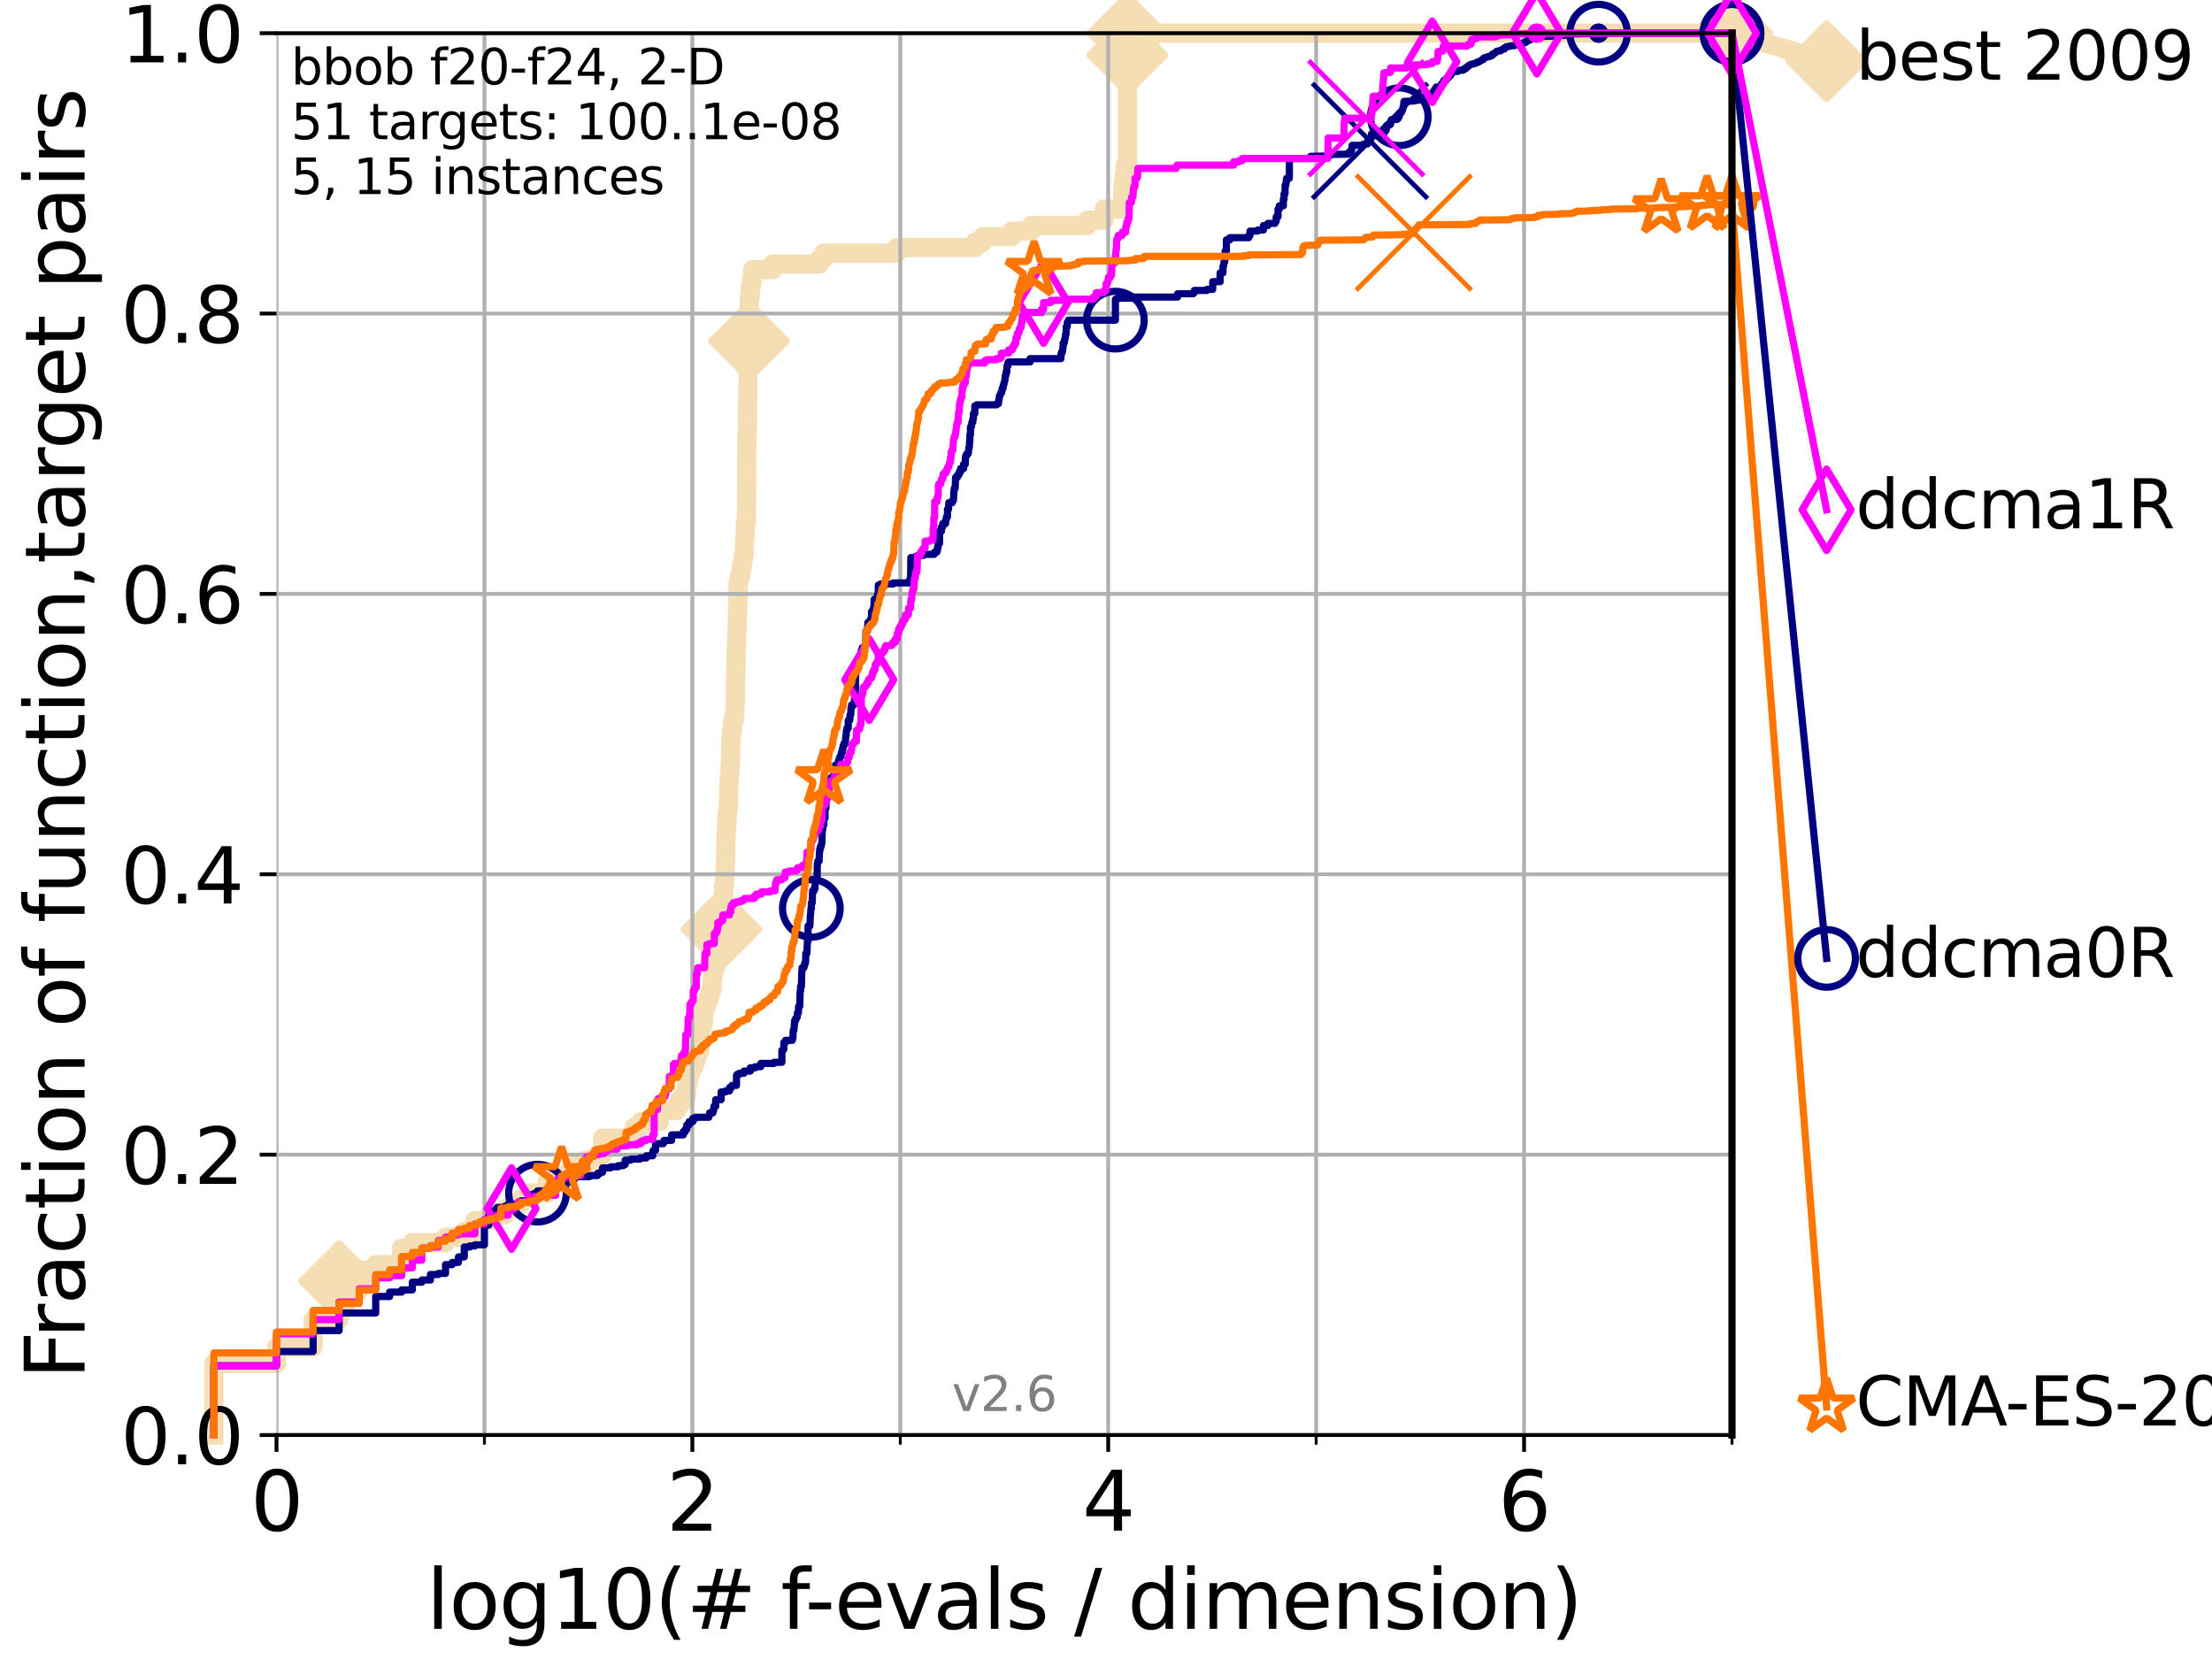 <?xml version="1.0" encoding="utf-8" standalone="no"?>
<!DOCTYPE svg PUBLIC "-//W3C//DTD SVG 1.1//EN"
  "http://www.w3.org/Graphics/SVG/1.1/DTD/svg11.dtd">
<svg xmlns:xlink="http://www.w3.org/1999/xlink" width="460.8pt" height="345.6pt" viewBox="0 0 460.8 345.6" xmlns="http://www.w3.org/2000/svg" version="1.1">
 <defs>
  <style type="text/css">*{stroke-linejoin: round; stroke-linecap: butt}</style>
 </defs>
 <g id="figure_1">
  <g id="patch_1">
   <path d="M 0 345.6 
L 460.8 345.6 
L 460.8 0 
L 0 0 
z
" style="fill: #ffffff"/>
  </g>
  <g id="axes_1">
   <g id="patch_2">
    <path d="M 57.6 298.944 
L 360.806 298.944 
L 360.806 6.912 
L 57.6 6.912 
z
" style="fill: #ffffff"/>
   </g>
   <g id="line2d_1">
    <path d="M 44.561 298.944 
L 44.561 284.056 
L 57.6 284.056 
L 57.6 280.62 
L 65.227 280.62 
L 65.227 274.894 
L 70.639 274.894 
L 70.639 266.878 
L 74.837 266.878 
L 74.837 264.587 
L 78.267 264.587 
L 78.267 263.442 
L 83.678 263.442 
L 83.678 260.006 
L 85.894 260.006 
L 85.894 258.861 
L 92.812 258.861 
L 92.812 257.716 
L 96.718 257.716 
L 96.718 256.571 
L 98.933 256.571 
L 98.933 254.28 
L 101.833 254.28 
L 101.833 253.135 
L 105.113 253.135 
L 105.113 251.99 
L 106.561 251.99 
L 106.561 250.845 
L 108.543 250.845 
L 108.543 249.699 
L 110.336 249.699 
L 110.336 248.554 
L 113.954 248.554 
L 113.954 246.264 
L 115.747 246.264 
L 115.747 245.118 
L 118.525 245.118 
L 118.525 243.973 
L 119.945 243.973 
L 119.945 242.828 
L 121.893 242.828 
L 121.893 241.683 
L 124.482 241.683 
L 124.482 240.538 
L 125.527 240.538 
L 125.527 237.102 
L 131.747 237.102 
L 131.747 235.957 
L 132.109 235.957 
L 132.109 234.811 
L 133.49 234.811 
L 133.49 233.666 
L 137.386 233.666 
L 137.386 231.376 
L 140.951 231.376 
L 140.951 230.231 
L 141.611 230.231 
L 141.611 229.085 
L 142.865 229.085 
L 142.865 227.94 
L 143.066 227.94 
L 143.066 225.65 
L 143.364 225.65 
L 143.364 224.504 
L 143.56 224.504 
L 143.56 223.359 
L 143.946 223.359 
L 143.946 222.214 
L 144.603 222.214 
L 144.603 221.069 
L 144.968 221.069 
L 144.968 219.924 
L 145.327 219.924 
L 145.327 218.778 
L 145.852 218.778 
L 145.852 216.488 
L 146.023 216.488 
L 146.109 214.197 
L 146.278 214.197 
L 146.278 213.052 
L 146.53 213.052 
L 146.613 210.762 
L 146.778 210.762 
L 146.778 209.617 
L 147.184 209.617 
L 147.184 208.471 
L 147.66 208.471 
L 147.66 207.326 
L 147.971 207.326 
L 147.971 206.181 
L 148.353 206.181 
L 148.353 203.89 
L 148.503 203.89 
L 148.503 202.745 
L 148.652 202.745 
L 148.652 201.6 
L 149.021 201.6 
L 149.021 200.455 
L 149.382 200.455 
L 149.382 198.164 
L 149.595 198.164 
L 149.666 195.874 
L 149.945 195.874 
L 149.945 194.729 
L 150.221 194.729 
L 150.289 191.293 
L 150.493 191.293 
L 150.56 186.712 
L 150.76 186.712 
L 150.76 184.422 
L 150.893 184.422 
L 150.959 182.131 
L 151.024 182.131 
L 151.09 179.841 
L 151.155 179.841 
L 151.22 174.115 
L 151.285 174.115 
L 151.285 172.969 
L 151.414 172.969 
L 151.478 169.534 
L 151.605 169.534 
L 151.605 168.389 
L 151.732 168.389 
L 151.795 163.808 
L 151.858 163.808 
L 151.92 161.517 
L 152.045 161.517 
L 152.107 159.227 
L 152.169 159.227 
L 152.23 154.646 
L 152.292 154.646 
L 152.353 152.355 
L 152.535 152.355 
L 152.535 151.21 
L 152.656 151.21 
L 152.656 150.065 
L 152.954 150.065 
L 152.954 148.92 
L 153.072 148.92 
L 153.131 146.629 
L 153.189 146.629 
L 153.247 139.758 
L 153.306 139.758 
L 153.364 135.177 
L 153.421 135.177 
L 153.479 131.741 
L 153.536 131.741 
L 153.594 128.306 
L 153.651 128.306 
L 153.708 124.87 
L 153.764 124.87 
L 153.764 121.434 
L 153.934 121.434 
L 153.934 120.289 
L 154.268 120.289 
L 154.268 119.144 
L 154.432 119.144 
L 154.432 117.999 
L 154.65 117.999 
L 154.65 116.853 
L 154.811 116.853 
L 154.811 115.708 
L 155.024 115.708 
L 155.13 112.273 
L 155.183 112.273 
L 155.288 108.837 
L 155.495 108.837 
L 155.599 90.513 
L 155.65 90.513 
L 155.752 83.642 
L 155.803 83.642 
L 155.854 74.48 
L 155.955 74.48 
L 156.056 63.028 
L 156.106 63.028 
L 156.106 61.883 
L 156.255 61.883 
L 156.354 59.592 
L 156.551 59.592 
L 156.551 58.447 
L 156.697 58.447 
L 156.793 56.157 
L 160.933 56.157 
L 160.933 55.011 
L 170.681 55.011 
L 170.681 53.866 
L 171.603 53.866 
L 171.603 52.721 
L 186.817 52.721 
L 186.817 51.576 
L 203.161 51.576 
L 203.161 50.43 
L 204.752 50.43 
L 204.752 49.285 
L 210.765 49.285 
L 210.765 48.14 
L 214.798 48.14 
L 214.798 46.995 
L 226.51 46.995 
L 226.51 45.85 
L 230.006 45.85 
L 230.025 43.559 
L 233.678 43.559 
L 233.678 42.414 
L 233.813 42.414 
L 233.853 40.123 
L 233.95 40.123 
L 234.032 37.833 
L 234.203 37.833 
L 234.203 36.688 
L 234.379 36.688 
L 234.433 34.397 
L 234.845 34.397 
L 234.849 6.912 
L 360.806 6.912 
L 360.806 6.912 
" style="fill: none; stroke: #f5deb3; stroke-width: 4; stroke-linecap: square"/>
   </g>
   <g id="line2d_2">
    <defs>
     <path id="m60609d69d3" d="M -0 7.778 
L 7.778 0 
L 0 -7.778 
L -7.778 -0 
z
" style="stroke: #f5deb3; stroke-width: 1.5; stroke-linejoin: miter"/>
    </defs>
    <g>
     <use xlink:href="#m60609d69d3" x="70.639" y="266.878" style="fill: #f5deb3; stroke: #f5deb3; stroke-width: 1.5; stroke-linejoin: miter"/>
     <use xlink:href="#m60609d69d3" x="150.289" y="193.583" style="fill: #f5deb3; stroke: #f5deb3; stroke-width: 1.5; stroke-linejoin: miter"/>
     <use xlink:href="#m60609d69d3" x="156.056" y="71.045" style="fill: #f5deb3; stroke: #f5deb3; stroke-width: 1.5; stroke-linejoin: miter"/>
     <use xlink:href="#m60609d69d3" x="234.849" y="11.493" style="fill: #f5deb3; stroke: #f5deb3; stroke-width: 1.5; stroke-linejoin: miter"/>
     <use xlink:href="#m60609d69d3" x="234.849" y="6.912" style="fill: #f5deb3; stroke: #f5deb3; stroke-width: 1.5; stroke-linejoin: miter"/>
     <use xlink:href="#m60609d69d3" x="360.806" y="6.912" style="fill: #f5deb3; stroke: #f5deb3; stroke-width: 1.5; stroke-linejoin: miter"/>
    </g>
   </g>
   <g id="line2d_3">
    <path style="fill: none; stroke: #f5deb3; stroke-width: 4; stroke-linecap: square"/>
    <g/>
   </g>
   <g id="line2d_4">
    <path d="M 360.806 6.912 
L 380.515 12.753 
" style="fill: none; stroke: #f5deb3; stroke-width: 4; stroke-linecap: square"/>
    <g>
     <use xlink:href="#m60609d69d3" x="360.806" y="6.912" style="fill: #f5deb3; stroke: #f5deb3; stroke-width: 1.5; stroke-linejoin: miter"/>
     <use xlink:href="#m60609d69d3" x="380.515" y="12.753" style="fill: #f5deb3; stroke: #f5deb3; stroke-width: 1.5; stroke-linejoin: miter"/>
    </g>
   </g>
   <g id="matplotlib.axis_1">
    <g id="xtick_1">
     <g id="line2d_5">
      <path d="M 57.6 298.944 
L 57.6 6.912 
" clip-path="url(#pedaabac285)" style="fill: none; stroke: #b0b0b0; stroke-width: 0.8; stroke-linecap: square"/>
     </g>
     <g id="line2d_6">
      <defs>
       <path id="m3eb51c3389" d="M 0 0 
L 0 3.5 
" style="stroke: #000000; stroke-width: 0.8"/>
      </defs>
      <g>
       <use xlink:href="#m3eb51c3389" x="57.6" y="298.944" style="stroke: #000000; stroke-width: 0.8"/>
      </g>
     </g>
     <g id="text_1">
      <!-- 0 -->
      <g transform="translate(52.192 318.861)scale(0.17 -0.17)">
       <defs>
        <path id="DejaVuSans-30" d="M 2034 4250 
Q 1547 4250 1301 3770 
Q 1056 3291 1056 2328 
Q 1056 1369 1301 889 
Q 1547 409 2034 409 
Q 2525 409 2770 889 
Q 3016 1369 3016 2328 
Q 3016 3291 2770 3770 
Q 2525 4250 2034 4250 
z
M 2034 4750 
Q 2819 4750 3233 4129 
Q 3647 3509 3647 2328 
Q 3647 1150 3233 529 
Q 2819 -91 2034 -91 
Q 1250 -91 836 529 
Q 422 1150 422 2328 
Q 422 3509 836 4129 
Q 1250 4750 2034 4750 
z
" transform="scale(0.016)"/>
       </defs>
       <use xlink:href="#DejaVuSans-30"/>
      </g>
     </g>
    </g>
    <g id="xtick_2">
     <g id="line2d_7">
      <path d="M 144.23 298.944 
L 144.23 6.912 
" clip-path="url(#pedaabac285)" style="fill: none; stroke: #b0b0b0; stroke-width: 0.8; stroke-linecap: square"/>
     </g>
     <g id="line2d_8">
      <g>
       <use xlink:href="#m3eb51c3389" x="144.23" y="298.944" style="stroke: #000000; stroke-width: 0.8"/>
      </g>
     </g>
     <g id="text_2">
      <!-- 2 -->
      <g transform="translate(138.822 318.861)scale(0.17 -0.17)">
       <defs>
        <path id="DejaVuSans-32" d="M 1228 531 
L 3431 531 
L 3431 0 
L 469 0 
L 469 531 
Q 828 903 1448 1529 
Q 2069 2156 2228 2338 
Q 2531 2678 2651 2914 
Q 2772 3150 2772 3378 
Q 2772 3750 2511 3984 
Q 2250 4219 1831 4219 
Q 1534 4219 1204 4116 
Q 875 4013 500 3803 
L 500 4441 
Q 881 4594 1212 4672 
Q 1544 4750 1819 4750 
Q 2544 4750 2975 4387 
Q 3406 4025 3406 3419 
Q 3406 3131 3298 2873 
Q 3191 2616 2906 2266 
Q 2828 2175 2409 1742 
Q 1991 1309 1228 531 
z
" transform="scale(0.016)"/>
       </defs>
       <use xlink:href="#DejaVuSans-32"/>
      </g>
     </g>
    </g>
    <g id="xtick_3">
     <g id="line2d_9">
      <path d="M 230.861 298.944 
L 230.861 6.912 
" clip-path="url(#pedaabac285)" style="fill: none; stroke: #b0b0b0; stroke-width: 0.8; stroke-linecap: square"/>
     </g>
     <g id="line2d_10">
      <g>
       <use xlink:href="#m3eb51c3389" x="230.861" y="298.944" style="stroke: #000000; stroke-width: 0.8"/>
      </g>
     </g>
     <g id="text_3">
      <!-- 4 -->
      <g transform="translate(225.453 318.861)scale(0.17 -0.17)">
       <defs>
        <path id="DejaVuSans-34" d="M 2419 4116 
L 825 1625 
L 2419 1625 
L 2419 4116 
z
M 2253 4666 
L 3047 4666 
L 3047 1625 
L 3713 1625 
L 3713 1100 
L 3047 1100 
L 3047 0 
L 2419 0 
L 2419 1100 
L 313 1100 
L 313 1709 
L 2253 4666 
z
" transform="scale(0.016)"/>
       </defs>
       <use xlink:href="#DejaVuSans-34"/>
      </g>
     </g>
    </g>
    <g id="xtick_4">
     <g id="line2d_11">
      <path d="M 317.491 298.944 
L 317.491 6.912 
" clip-path="url(#pedaabac285)" style="fill: none; stroke: #b0b0b0; stroke-width: 0.8; stroke-linecap: square"/>
     </g>
     <g id="line2d_12">
      <g>
       <use xlink:href="#m3eb51c3389" x="317.491" y="298.944" style="stroke: #000000; stroke-width: 0.8"/>
      </g>
     </g>
     <g id="text_4">
      <!-- 6 -->
      <g transform="translate(312.083 318.861)scale(0.17 -0.17)">
       <defs>
        <path id="DejaVuSans-36" d="M 2113 2584 
Q 1688 2584 1439 2293 
Q 1191 2003 1191 1497 
Q 1191 994 1439 701 
Q 1688 409 2113 409 
Q 2538 409 2786 701 
Q 3034 994 3034 1497 
Q 3034 2003 2786 2293 
Q 2538 2584 2113 2584 
z
M 3366 4563 
L 3366 3988 
Q 3128 4100 2886 4159 
Q 2644 4219 2406 4219 
Q 1781 4219 1451 3797 
Q 1122 3375 1075 2522 
Q 1259 2794 1537 2939 
Q 1816 3084 2150 3084 
Q 2853 3084 3261 2657 
Q 3669 2231 3669 1497 
Q 3669 778 3244 343 
Q 2819 -91 2113 -91 
Q 1303 -91 875 529 
Q 447 1150 447 2328 
Q 447 3434 972 4092 
Q 1497 4750 2381 4750 
Q 2619 4750 2861 4703 
Q 3103 4656 3366 4563 
z
" transform="scale(0.016)"/>
       </defs>
       <use xlink:href="#DejaVuSans-36"/>
      </g>
     </g>
    </g>
    <g id="xtick_5">
     <g id="line2d_13">
      <path d="M 100.915 298.944 
L 100.915 6.912 
" clip-path="url(#pedaabac285)" style="fill: none; stroke: #b0b0b0; stroke-width: 0.8; stroke-linecap: square"/>
     </g>
     <g id="line2d_14">
      <defs>
       <path id="md4727ac562" d="M 0 0 
L 0 2 
" style="stroke: #000000; stroke-width: 0.6"/>
      </defs>
      <g>
       <use xlink:href="#md4727ac562" x="100.915" y="298.944" style="stroke: #000000; stroke-width: 0.6"/>
      </g>
     </g>
    </g>
    <g id="xtick_6">
     <g id="line2d_15">
      <path d="M 187.546 298.944 
L 187.546 6.912 
" clip-path="url(#pedaabac285)" style="fill: none; stroke: #b0b0b0; stroke-width: 0.8; stroke-linecap: square"/>
     </g>
     <g id="line2d_16">
      <g>
       <use xlink:href="#md4727ac562" x="187.546" y="298.944" style="stroke: #000000; stroke-width: 0.6"/>
      </g>
     </g>
    </g>
    <g id="xtick_7">
     <g id="line2d_17">
      <path d="M 274.176 298.944 
L 274.176 6.912 
" clip-path="url(#pedaabac285)" style="fill: none; stroke: #b0b0b0; stroke-width: 0.8; stroke-linecap: square"/>
     </g>
     <g id="line2d_18">
      <g>
       <use xlink:href="#md4727ac562" x="274.176" y="298.944" style="stroke: #000000; stroke-width: 0.6"/>
      </g>
     </g>
    </g>
    <g id="xtick_8">
     <g id="line2d_19">
      <path d="M 360.806 298.944 
L 360.806 6.912 
" clip-path="url(#pedaabac285)" style="fill: none; stroke: #b0b0b0; stroke-width: 0.8; stroke-linecap: square"/>
     </g>
     <g id="line2d_20">
      <g>
       <use xlink:href="#md4727ac562" x="360.806" y="298.944" style="stroke: #000000; stroke-width: 0.6"/>
      </g>
     </g>
    </g>
    <g id="text_5">
     <!-- log10(# f-evals / dimension) -->
     <g transform="translate(88.823 339.314)scale(0.17 -0.17)">
      <defs>
       <path id="DejaVuSans-6c" d="M 603 4863 
L 1178 4863 
L 1178 0 
L 603 0 
L 603 4863 
z
" transform="scale(0.016)"/>
       <path id="DejaVuSans-6f" d="M 1959 3097 
Q 1497 3097 1228 2736 
Q 959 2375 959 1747 
Q 959 1119 1226 758 
Q 1494 397 1959 397 
Q 2419 397 2687 759 
Q 2956 1122 2956 1747 
Q 2956 2369 2687 2733 
Q 2419 3097 1959 3097 
z
M 1959 3584 
Q 2709 3584 3137 3096 
Q 3566 2609 3566 1747 
Q 3566 888 3137 398 
Q 2709 -91 1959 -91 
Q 1206 -91 779 398 
Q 353 888 353 1747 
Q 353 2609 779 3096 
Q 1206 3584 1959 3584 
z
" transform="scale(0.016)"/>
       <path id="DejaVuSans-67" d="M 2906 1791 
Q 2906 2416 2648 2759 
Q 2391 3103 1925 3103 
Q 1463 3103 1205 2759 
Q 947 2416 947 1791 
Q 947 1169 1205 825 
Q 1463 481 1925 481 
Q 2391 481 2648 825 
Q 2906 1169 2906 1791 
z
M 3481 434 
Q 3481 -459 3084 -895 
Q 2688 -1331 1869 -1331 
Q 1566 -1331 1297 -1286 
Q 1028 -1241 775 -1147 
L 775 -588 
Q 1028 -725 1275 -790 
Q 1522 -856 1778 -856 
Q 2344 -856 2625 -561 
Q 2906 -266 2906 331 
L 2906 616 
Q 2728 306 2450 153 
Q 2172 0 1784 0 
Q 1141 0 747 490 
Q 353 981 353 1791 
Q 353 2603 747 3093 
Q 1141 3584 1784 3584 
Q 2172 3584 2450 3431 
Q 2728 3278 2906 2969 
L 2906 3500 
L 3481 3500 
L 3481 434 
z
" transform="scale(0.016)"/>
       <path id="DejaVuSans-31" d="M 794 531 
L 1825 531 
L 1825 4091 
L 703 3866 
L 703 4441 
L 1819 4666 
L 2450 4666 
L 2450 531 
L 3481 531 
L 3481 0 
L 794 0 
L 794 531 
z
" transform="scale(0.016)"/>
       <path id="DejaVuSans-28" d="M 1984 4856 
Q 1566 4138 1362 3434 
Q 1159 2731 1159 2009 
Q 1159 1288 1364 580 
Q 1569 -128 1984 -844 
L 1484 -844 
Q 1016 -109 783 600 
Q 550 1309 550 2009 
Q 550 2706 781 3412 
Q 1013 4119 1484 4856 
L 1984 4856 
z
" transform="scale(0.016)"/>
       <path id="DejaVuSans-23" d="M 3272 2816 
L 2363 2816 
L 2100 1772 
L 3016 1772 
L 3272 2816 
z
M 2803 4594 
L 2478 3297 
L 3391 3297 
L 3719 4594 
L 4219 4594 
L 3897 3297 
L 4872 3297 
L 4872 2816 
L 3775 2816 
L 3519 1772 
L 4513 1772 
L 4513 1294 
L 3397 1294 
L 3072 0 
L 2572 0 
L 2894 1294 
L 1978 1294 
L 1656 0 
L 1153 0 
L 1478 1294 
L 494 1294 
L 494 1772 
L 1594 1772 
L 1856 2816 
L 850 2816 
L 850 3297 
L 1978 3297 
L 2297 4594 
L 2803 4594 
z
" transform="scale(0.016)"/>
       <path id="DejaVuSans-20" transform="scale(0.016)"/>
       <path id="DejaVuSans-66" d="M 2375 4863 
L 2375 4384 
L 1825 4384 
Q 1516 4384 1395 4259 
Q 1275 4134 1275 3809 
L 1275 3500 
L 2222 3500 
L 2222 3053 
L 1275 3053 
L 1275 0 
L 697 0 
L 697 3053 
L 147 3053 
L 147 3500 
L 697 3500 
L 697 3744 
Q 697 4328 969 4595 
Q 1241 4863 1831 4863 
L 2375 4863 
z
" transform="scale(0.016)"/>
       <path id="DejaVuSans-2d" d="M 313 2009 
L 1997 2009 
L 1997 1497 
L 313 1497 
L 313 2009 
z
" transform="scale(0.016)"/>
       <path id="DejaVuSans-65" d="M 3597 1894 
L 3597 1613 
L 953 1613 
Q 991 1019 1311 708 
Q 1631 397 2203 397 
Q 2534 397 2845 478 
Q 3156 559 3463 722 
L 3463 178 
Q 3153 47 2828 -22 
Q 2503 -91 2169 -91 
Q 1331 -91 842 396 
Q 353 884 353 1716 
Q 353 2575 817 3079 
Q 1281 3584 2069 3584 
Q 2775 3584 3186 3129 
Q 3597 2675 3597 1894 
z
M 3022 2063 
Q 3016 2534 2758 2815 
Q 2500 3097 2075 3097 
Q 1594 3097 1305 2825 
Q 1016 2553 972 2059 
L 3022 2063 
z
" transform="scale(0.016)"/>
       <path id="DejaVuSans-76" d="M 191 3500 
L 800 3500 
L 1894 563 
L 2988 3500 
L 3597 3500 
L 2284 0 
L 1503 0 
L 191 3500 
z
" transform="scale(0.016)"/>
       <path id="DejaVuSans-61" d="M 2194 1759 
Q 1497 1759 1228 1600 
Q 959 1441 959 1056 
Q 959 750 1161 570 
Q 1363 391 1709 391 
Q 2188 391 2477 730 
Q 2766 1069 2766 1631 
L 2766 1759 
L 2194 1759 
z
M 3341 1997 
L 3341 0 
L 2766 0 
L 2766 531 
Q 2569 213 2275 61 
Q 1981 -91 1556 -91 
Q 1019 -91 701 211 
Q 384 513 384 1019 
Q 384 1609 779 1909 
Q 1175 2209 1959 2209 
L 2766 2209 
L 2766 2266 
Q 2766 2663 2505 2880 
Q 2244 3097 1772 3097 
Q 1472 3097 1187 3025 
Q 903 2953 641 2809 
L 641 3341 
Q 956 3463 1253 3523 
Q 1550 3584 1831 3584 
Q 2591 3584 2966 3190 
Q 3341 2797 3341 1997 
z
" transform="scale(0.016)"/>
       <path id="DejaVuSans-73" d="M 2834 3397 
L 2834 2853 
Q 2591 2978 2328 3040 
Q 2066 3103 1784 3103 
Q 1356 3103 1142 2972 
Q 928 2841 928 2578 
Q 928 2378 1081 2264 
Q 1234 2150 1697 2047 
L 1894 2003 
Q 2506 1872 2764 1633 
Q 3022 1394 3022 966 
Q 3022 478 2636 193 
Q 2250 -91 1575 -91 
Q 1294 -91 989 -36 
Q 684 19 347 128 
L 347 722 
Q 666 556 975 473 
Q 1284 391 1588 391 
Q 1994 391 2212 530 
Q 2431 669 2431 922 
Q 2431 1156 2273 1281 
Q 2116 1406 1581 1522 
L 1381 1569 
Q 847 1681 609 1914 
Q 372 2147 372 2553 
Q 372 3047 722 3315 
Q 1072 3584 1716 3584 
Q 2034 3584 2315 3537 
Q 2597 3491 2834 3397 
z
" transform="scale(0.016)"/>
       <path id="DejaVuSans-2f" d="M 1625 4666 
L 2156 4666 
L 531 -594 
L 0 -594 
L 1625 4666 
z
" transform="scale(0.016)"/>
       <path id="DejaVuSans-64" d="M 2906 2969 
L 2906 4863 
L 3481 4863 
L 3481 0 
L 2906 0 
L 2906 525 
Q 2725 213 2448 61 
Q 2172 -91 1784 -91 
Q 1150 -91 751 415 
Q 353 922 353 1747 
Q 353 2572 751 3078 
Q 1150 3584 1784 3584 
Q 2172 3584 2448 3432 
Q 2725 3281 2906 2969 
z
M 947 1747 
Q 947 1113 1208 752 
Q 1469 391 1925 391 
Q 2381 391 2643 752 
Q 2906 1113 2906 1747 
Q 2906 2381 2643 2742 
Q 2381 3103 1925 3103 
Q 1469 3103 1208 2742 
Q 947 2381 947 1747 
z
" transform="scale(0.016)"/>
       <path id="DejaVuSans-69" d="M 603 3500 
L 1178 3500 
L 1178 0 
L 603 0 
L 603 3500 
z
M 603 4863 
L 1178 4863 
L 1178 4134 
L 603 4134 
L 603 4863 
z
" transform="scale(0.016)"/>
       <path id="DejaVuSans-6d" d="M 3328 2828 
Q 3544 3216 3844 3400 
Q 4144 3584 4550 3584 
Q 5097 3584 5394 3201 
Q 5691 2819 5691 2113 
L 5691 0 
L 5113 0 
L 5113 2094 
Q 5113 2597 4934 2840 
Q 4756 3084 4391 3084 
Q 3944 3084 3684 2787 
Q 3425 2491 3425 1978 
L 3425 0 
L 2847 0 
L 2847 2094 
Q 2847 2600 2669 2842 
Q 2491 3084 2119 3084 
Q 1678 3084 1418 2786 
Q 1159 2488 1159 1978 
L 1159 0 
L 581 0 
L 581 3500 
L 1159 3500 
L 1159 2956 
Q 1356 3278 1631 3431 
Q 1906 3584 2284 3584 
Q 2666 3584 2933 3390 
Q 3200 3197 3328 2828 
z
" transform="scale(0.016)"/>
       <path id="DejaVuSans-6e" d="M 3513 2113 
L 3513 0 
L 2938 0 
L 2938 2094 
Q 2938 2591 2744 2837 
Q 2550 3084 2163 3084 
Q 1697 3084 1428 2787 
Q 1159 2491 1159 1978 
L 1159 0 
L 581 0 
L 581 3500 
L 1159 3500 
L 1159 2956 
Q 1366 3272 1645 3428 
Q 1925 3584 2291 3584 
Q 2894 3584 3203 3211 
Q 3513 2838 3513 2113 
z
" transform="scale(0.016)"/>
       <path id="DejaVuSans-29" d="M 513 4856 
L 1013 4856 
Q 1481 4119 1714 3412 
Q 1947 2706 1947 2009 
Q 1947 1309 1714 600 
Q 1481 -109 1013 -844 
L 513 -844 
Q 928 -128 1133 580 
Q 1338 1288 1338 2009 
Q 1338 2731 1133 3434 
Q 928 4138 513 4856 
z
" transform="scale(0.016)"/>
      </defs>
      <use xlink:href="#DejaVuSans-6c"/>
      <use xlink:href="#DejaVuSans-6f" x="27.783"/>
      <use xlink:href="#DejaVuSans-67" x="88.965"/>
      <use xlink:href="#DejaVuSans-31" x="152.441"/>
      <use xlink:href="#DejaVuSans-30" x="216.064"/>
      <use xlink:href="#DejaVuSans-28" x="279.688"/>
      <use xlink:href="#DejaVuSans-23" x="318.701"/>
      <use xlink:href="#DejaVuSans-20" x="402.49"/>
      <use xlink:href="#DejaVuSans-66" x="434.277"/>
      <use xlink:href="#DejaVuSans-2d" x="463.982"/>
      <use xlink:href="#DejaVuSans-65" x="500.066"/>
      <use xlink:href="#DejaVuSans-76" x="561.59"/>
      <use xlink:href="#DejaVuSans-61" x="620.77"/>
      <use xlink:href="#DejaVuSans-6c" x="682.049"/>
      <use xlink:href="#DejaVuSans-73" x="709.832"/>
      <use xlink:href="#DejaVuSans-20" x="761.932"/>
      <use xlink:href="#DejaVuSans-2f" x="793.719"/>
      <use xlink:href="#DejaVuSans-20" x="827.41"/>
      <use xlink:href="#DejaVuSans-64" x="859.197"/>
      <use xlink:href="#DejaVuSans-69" x="922.674"/>
      <use xlink:href="#DejaVuSans-6d" x="950.457"/>
      <use xlink:href="#DejaVuSans-65" x="1047.869"/>
      <use xlink:href="#DejaVuSans-6e" x="1109.393"/>
      <use xlink:href="#DejaVuSans-73" x="1172.771"/>
      <use xlink:href="#DejaVuSans-69" x="1224.871"/>
      <use xlink:href="#DejaVuSans-6f" x="1252.654"/>
      <use xlink:href="#DejaVuSans-6e" x="1313.836"/>
      <use xlink:href="#DejaVuSans-29" x="1377.215"/>
     </g>
    </g>
   </g>
   <g id="matplotlib.axis_2">
    <g id="ytick_1">
     <g id="line2d_21">
      <path d="M 57.6 298.944 
L 360.806 298.944 
" clip-path="url(#pedaabac285)" style="fill: none; stroke: #b0b0b0; stroke-width: 0.8; stroke-linecap: square"/>
     </g>
     <g id="line2d_22">
      <defs>
       <path id="me3645c91a3" d="M 0 0 
L -3.5 0 
" style="stroke: #000000; stroke-width: 0.8"/>
      </defs>
      <g>
       <use xlink:href="#me3645c91a3" x="57.6" y="298.944" style="stroke: #000000; stroke-width: 0.8"/>
      </g>
     </g>
     <g id="text_6">
      <!-- 0.0 -->
      <g transform="translate(25.155 305.023)scale(0.16 -0.16)">
       <defs>
        <path id="DejaVuSans-2e" d="M 684 794 
L 1344 794 
L 1344 0 
L 684 0 
L 684 794 
z
" transform="scale(0.016)"/>
       </defs>
       <use xlink:href="#DejaVuSans-30"/>
       <use xlink:href="#DejaVuSans-2e" x="63.623"/>
       <use xlink:href="#DejaVuSans-30" x="95.41"/>
      </g>
     </g>
    </g>
    <g id="ytick_2">
     <g id="line2d_23">
      <path d="M 57.6 240.538 
L 360.806 240.538 
" clip-path="url(#pedaabac285)" style="fill: none; stroke: #b0b0b0; stroke-width: 0.8; stroke-linecap: square"/>
     </g>
     <g id="line2d_24">
      <g>
       <use xlink:href="#me3645c91a3" x="57.6" y="240.538" style="stroke: #000000; stroke-width: 0.8"/>
      </g>
     </g>
     <g id="text_7">
      <!-- 0.2 -->
      <g transform="translate(25.155 246.616)scale(0.16 -0.16)">
       <use xlink:href="#DejaVuSans-30"/>
       <use xlink:href="#DejaVuSans-2e" x="63.623"/>
       <use xlink:href="#DejaVuSans-32" x="95.41"/>
      </g>
     </g>
    </g>
    <g id="ytick_3">
     <g id="line2d_25">
      <path d="M 57.6 182.131 
L 360.806 182.131 
" clip-path="url(#pedaabac285)" style="fill: none; stroke: #b0b0b0; stroke-width: 0.8; stroke-linecap: square"/>
     </g>
     <g id="line2d_26">
      <g>
       <use xlink:href="#me3645c91a3" x="57.6" y="182.131" style="stroke: #000000; stroke-width: 0.8"/>
      </g>
     </g>
     <g id="text_8">
      <!-- 0.4 -->
      <g transform="translate(25.155 188.21)scale(0.16 -0.16)">
       <use xlink:href="#DejaVuSans-30"/>
       <use xlink:href="#DejaVuSans-2e" x="63.623"/>
       <use xlink:href="#DejaVuSans-34" x="95.41"/>
      </g>
     </g>
    </g>
    <g id="ytick_4">
     <g id="line2d_27">
      <path d="M 57.6 123.725 
L 360.806 123.725 
" clip-path="url(#pedaabac285)" style="fill: none; stroke: #b0b0b0; stroke-width: 0.8; stroke-linecap: square"/>
     </g>
     <g id="line2d_28">
      <g>
       <use xlink:href="#me3645c91a3" x="57.6" y="123.725" style="stroke: #000000; stroke-width: 0.8"/>
      </g>
     </g>
     <g id="text_9">
      <!-- 0.6 -->
      <g transform="translate(25.155 129.804)scale(0.16 -0.16)">
       <use xlink:href="#DejaVuSans-30"/>
       <use xlink:href="#DejaVuSans-2e" x="63.623"/>
       <use xlink:href="#DejaVuSans-36" x="95.41"/>
      </g>
     </g>
    </g>
    <g id="ytick_5">
     <g id="line2d_29">
      <path d="M 57.6 65.318 
L 360.806 65.318 
" clip-path="url(#pedaabac285)" style="fill: none; stroke: #b0b0b0; stroke-width: 0.8; stroke-linecap: square"/>
     </g>
     <g id="line2d_30">
      <g>
       <use xlink:href="#me3645c91a3" x="57.6" y="65.318" style="stroke: #000000; stroke-width: 0.8"/>
      </g>
     </g>
     <g id="text_10">
      <!-- 0.8 -->
      <g transform="translate(25.155 71.397)scale(0.16 -0.16)">
       <defs>
        <path id="DejaVuSans-38" d="M 2034 2216 
Q 1584 2216 1326 1975 
Q 1069 1734 1069 1313 
Q 1069 891 1326 650 
Q 1584 409 2034 409 
Q 2484 409 2743 651 
Q 3003 894 3003 1313 
Q 3003 1734 2745 1975 
Q 2488 2216 2034 2216 
z
M 1403 2484 
Q 997 2584 770 2862 
Q 544 3141 544 3541 
Q 544 4100 942 4425 
Q 1341 4750 2034 4750 
Q 2731 4750 3128 4425 
Q 3525 4100 3525 3541 
Q 3525 3141 3298 2862 
Q 3072 2584 2669 2484 
Q 3125 2378 3379 2068 
Q 3634 1759 3634 1313 
Q 3634 634 3220 271 
Q 2806 -91 2034 -91 
Q 1263 -91 848 271 
Q 434 634 434 1313 
Q 434 1759 690 2068 
Q 947 2378 1403 2484 
z
M 1172 3481 
Q 1172 3119 1398 2916 
Q 1625 2713 2034 2713 
Q 2441 2713 2670 2916 
Q 2900 3119 2900 3481 
Q 2900 3844 2670 4047 
Q 2441 4250 2034 4250 
Q 1625 4250 1398 4047 
Q 1172 3844 1172 3481 
z
" transform="scale(0.016)"/>
       </defs>
       <use xlink:href="#DejaVuSans-30"/>
       <use xlink:href="#DejaVuSans-2e" x="63.623"/>
       <use xlink:href="#DejaVuSans-38" x="95.41"/>
      </g>
     </g>
    </g>
    <g id="ytick_6">
     <g id="line2d_31">
      <path d="M 57.6 6.912 
L 360.806 6.912 
" clip-path="url(#pedaabac285)" style="fill: none; stroke: #b0b0b0; stroke-width: 0.8; stroke-linecap: square"/>
     </g>
     <g id="line2d_32">
      <g>
       <use xlink:href="#me3645c91a3" x="57.6" y="6.912" style="stroke: #000000; stroke-width: 0.8"/>
      </g>
     </g>
     <g id="text_11">
      <!-- 1.0 -->
      <g transform="translate(25.155 12.991)scale(0.16 -0.16)">
       <use xlink:href="#DejaVuSans-31"/>
       <use xlink:href="#DejaVuSans-2e" x="63.623"/>
       <use xlink:href="#DejaVuSans-30" x="95.41"/>
      </g>
     </g>
    </g>
    <g id="text_12">
     <!-- Fraction of function,target pairs -->
     <g transform="translate(17.62 287.313)rotate(-90)scale(0.17 -0.17)">
      <defs>
       <path id="DejaVuSans-46" d="M 628 4666 
L 3309 4666 
L 3309 4134 
L 1259 4134 
L 1259 2759 
L 3109 2759 
L 3109 2228 
L 1259 2228 
L 1259 0 
L 628 0 
L 628 4666 
z
" transform="scale(0.016)"/>
       <path id="DejaVuSans-72" d="M 2631 2963 
Q 2534 3019 2420 3045 
Q 2306 3072 2169 3072 
Q 1681 3072 1420 2755 
Q 1159 2438 1159 1844 
L 1159 0 
L 581 0 
L 581 3500 
L 1159 3500 
L 1159 2956 
Q 1341 3275 1631 3429 
Q 1922 3584 2338 3584 
Q 2397 3584 2469 3576 
Q 2541 3569 2628 3553 
L 2631 2963 
z
" transform="scale(0.016)"/>
       <path id="DejaVuSans-63" d="M 3122 3366 
L 3122 2828 
Q 2878 2963 2633 3030 
Q 2388 3097 2138 3097 
Q 1578 3097 1268 2742 
Q 959 2388 959 1747 
Q 959 1106 1268 751 
Q 1578 397 2138 397 
Q 2388 397 2633 464 
Q 2878 531 3122 666 
L 3122 134 
Q 2881 22 2623 -34 
Q 2366 -91 2075 -91 
Q 1284 -91 818 406 
Q 353 903 353 1747 
Q 353 2603 823 3093 
Q 1294 3584 2113 3584 
Q 2378 3584 2631 3529 
Q 2884 3475 3122 3366 
z
" transform="scale(0.016)"/>
       <path id="DejaVuSans-74" d="M 1172 4494 
L 1172 3500 
L 2356 3500 
L 2356 3053 
L 1172 3053 
L 1172 1153 
Q 1172 725 1289 603 
Q 1406 481 1766 481 
L 2356 481 
L 2356 0 
L 1766 0 
Q 1100 0 847 248 
Q 594 497 594 1153 
L 594 3053 
L 172 3053 
L 172 3500 
L 594 3500 
L 594 4494 
L 1172 4494 
z
" transform="scale(0.016)"/>
       <path id="DejaVuSans-75" d="M 544 1381 
L 544 3500 
L 1119 3500 
L 1119 1403 
Q 1119 906 1312 657 
Q 1506 409 1894 409 
Q 2359 409 2629 706 
Q 2900 1003 2900 1516 
L 2900 3500 
L 3475 3500 
L 3475 0 
L 2900 0 
L 2900 538 
Q 2691 219 2414 64 
Q 2138 -91 1772 -91 
Q 1169 -91 856 284 
Q 544 659 544 1381 
z
M 1991 3584 
L 1991 3584 
z
" transform="scale(0.016)"/>
       <path id="DejaVuSans-2c" d="M 750 794 
L 1409 794 
L 1409 256 
L 897 -744 
L 494 -744 
L 750 256 
L 750 794 
z
" transform="scale(0.016)"/>
       <path id="DejaVuSans-70" d="M 1159 525 
L 1159 -1331 
L 581 -1331 
L 581 3500 
L 1159 3500 
L 1159 2969 
Q 1341 3281 1617 3432 
Q 1894 3584 2278 3584 
Q 2916 3584 3314 3078 
Q 3713 2572 3713 1747 
Q 3713 922 3314 415 
Q 2916 -91 2278 -91 
Q 1894 -91 1617 61 
Q 1341 213 1159 525 
z
M 3116 1747 
Q 3116 2381 2855 2742 
Q 2594 3103 2138 3103 
Q 1681 3103 1420 2742 
Q 1159 2381 1159 1747 
Q 1159 1113 1420 752 
Q 1681 391 2138 391 
Q 2594 391 2855 752 
Q 3116 1113 3116 1747 
z
" transform="scale(0.016)"/>
      </defs>
      <use xlink:href="#DejaVuSans-46"/>
      <use xlink:href="#DejaVuSans-72" x="50.27"/>
      <use xlink:href="#DejaVuSans-61" x="91.383"/>
      <use xlink:href="#DejaVuSans-63" x="152.662"/>
      <use xlink:href="#DejaVuSans-74" x="207.643"/>
      <use xlink:href="#DejaVuSans-69" x="246.852"/>
      <use xlink:href="#DejaVuSans-6f" x="274.635"/>
      <use xlink:href="#DejaVuSans-6e" x="335.816"/>
      <use xlink:href="#DejaVuSans-20" x="399.195"/>
      <use xlink:href="#DejaVuSans-6f" x="430.982"/>
      <use xlink:href="#DejaVuSans-66" x="492.164"/>
      <use xlink:href="#DejaVuSans-20" x="527.369"/>
      <use xlink:href="#DejaVuSans-66" x="559.156"/>
      <use xlink:href="#DejaVuSans-75" x="594.361"/>
      <use xlink:href="#DejaVuSans-6e" x="657.74"/>
      <use xlink:href="#DejaVuSans-63" x="721.119"/>
      <use xlink:href="#DejaVuSans-74" x="776.1"/>
      <use xlink:href="#DejaVuSans-69" x="815.309"/>
      <use xlink:href="#DejaVuSans-6f" x="843.092"/>
      <use xlink:href="#DejaVuSans-6e" x="904.273"/>
      <use xlink:href="#DejaVuSans-2c" x="967.652"/>
      <use xlink:href="#DejaVuSans-74" x="999.439"/>
      <use xlink:href="#DejaVuSans-61" x="1038.648"/>
      <use xlink:href="#DejaVuSans-72" x="1099.928"/>
      <use xlink:href="#DejaVuSans-67" x="1139.291"/>
      <use xlink:href="#DejaVuSans-65" x="1202.768"/>
      <use xlink:href="#DejaVuSans-74" x="1264.291"/>
      <use xlink:href="#DejaVuSans-20" x="1303.5"/>
      <use xlink:href="#DejaVuSans-70" x="1335.287"/>
      <use xlink:href="#DejaVuSans-61" x="1398.764"/>
      <use xlink:href="#DejaVuSans-69" x="1460.043"/>
      <use xlink:href="#DejaVuSans-72" x="1487.826"/>
      <use xlink:href="#DejaVuSans-73" x="1528.939"/>
     </g>
    </g>
   </g>
   <g id="line2d_33">
    <defs>
     <path id="m503b29cea9" d="M 0 1.5 
C 0.398 1.5 0.779 1.342 1.061 1.061 
C 1.342 0.779 1.5 0.398 1.5 0 
C 1.5 -0.398 1.342 -0.779 1.061 -1.061 
C 0.779 -1.342 0.398 -1.5 0 -1.5 
C -0.398 -1.5 -0.779 -1.342 -1.061 -1.061 
C -1.342 -0.779 -1.5 -0.398 -1.5 0 
C -1.5 0.398 -1.342 0.779 -1.061 1.061 
C -0.779 1.342 -0.398 1.5 0 1.5 
z
" style="stroke: #f5deb3"/>
    </defs>
    <g>
     <use xlink:href="#m503b29cea9" x="234.849" y="6.912" style="fill: #f5deb3; stroke: #f5deb3"/>
     <use xlink:href="#m503b29cea9" x="234.849" y="6.912" style="fill: #f5deb3; stroke: #f5deb3"/>
    </g>
   </g>
   <g id="line2d_34">
    <defs>
     <path id="me3ea70f4dd" d="M 0 1.5 
C 0.398 1.5 0.779 1.342 1.061 1.061 
C 1.342 0.779 1.5 0.398 1.5 0 
C 1.5 -0.398 1.342 -0.779 1.061 -1.061 
C 0.779 -1.342 0.398 -1.5 0 -1.5 
C -0.398 -1.5 -0.779 -1.342 -1.061 -1.061 
C -1.342 -0.779 -1.5 -0.398 -1.5 0 
C -1.5 0.398 -1.342 0.779 -1.061 1.061 
C -0.779 1.342 -0.398 1.5 0 1.5 
z
" style="stroke: #000080"/>
    </defs>
    <g>
     <use xlink:href="#me3ea70f4dd" x="333.015" y="6.912" style="fill: #000080; stroke: #000080"/>
     <use xlink:href="#me3ea70f4dd" x="333.015" y="6.912" style="fill: #000080; stroke: #000080"/>
    </g>
   </g>
   <g id="line2d_35">
    <path d="M 44.561 298.944 
L 44.561 284.514 
L 57.6 284.514 
L 57.6 281.537 
L 65.227 281.537 
L 65.227 277.185 
L 70.639 277.185 
L 70.639 273.52 
L 78.267 273.52 
L 78.267 270.084 
L 81.166 270.084 
L 81.166 269.168 
L 83.678 269.168 
L 83.678 268.71 
L 85.894 268.71 
L 85.894 267.107 
L 87.876 267.107 
L 87.876 266.649 
L 89.669 266.649 
L 89.669 265.503 
L 91.306 265.503 
L 91.306 265.274 
L 92.812 265.274 
L 92.812 263.442 
L 94.206 263.442 
L 94.206 262.984 
L 95.503 262.984 
L 95.503 261.839 
L 96.718 261.839 
L 96.718 259.777 
L 97.858 259.777 
L 97.858 259.548 
L 98.933 259.548 
L 98.933 259.319 
L 100.915 259.319 
L 100.915 255.196 
L 101.833 255.196 
L 101.833 253.135 
L 102.708 253.135 
L 102.708 252.219 
L 103.544 252.219 
L 103.544 251.532 
L 105.113 251.532 
L 105.113 251.303 
L 105.851 251.303 
L 105.851 250.845 
L 107.905 250.845 
L 107.905 250.616 
L 108.543 250.616 
L 108.543 250.157 
L 110.336 250.157 
L 110.336 249.241 
L 110.897 249.241 
L 110.897 248.783 
L 111.442 248.783 
L 111.442 248.554 
L 111.972 248.554 
L 111.972 248.096 
L 114.419 248.096 
L 114.419 247.867 
L 114.872 247.867 
L 114.872 247.638 
L 115.315 247.638 
L 115.315 247.409 
L 115.747 247.409 
L 115.747 247.18 
L 116.584 247.18 
L 116.584 246.264 
L 118.89 246.264 
L 118.89 245.806 
L 119.6 245.806 
L 119.6 245.118 
L 122.796 245.118 
L 122.796 244.889 
L 124.482 244.889 
L 124.482 244.431 
L 125.012 244.431 
L 125.012 244.202 
L 125.527 244.202 
L 125.527 243.286 
L 127.227 243.286 
L 127.227 243.057 
L 128.786 243.057 
L 128.786 242.828 
L 129.826 242.828 
L 129.826 242.599 
L 130.226 242.599 
L 130.226 241.683 
L 131.378 241.683 
L 131.378 241.454 
L 133.323 241.454 
L 133.323 241.225 
L 134.621 241.225 
L 134.621 240.767 
L 135.981 240.767 
L 135.981 239.85 
L 136.127 239.85 
L 136.127 239.621 
L 136.556 239.621 
L 136.556 238.247 
L 138.181 238.247 
L 138.181 238.018 
L 138.31 238.018 
L 138.31 237.56 
L 139.915 237.56 
L 139.915 236.415 
L 142.353 236.415 
L 142.353 235.728 
L 142.764 235.728 
L 142.764 235.27 
L 143.066 235.27 
L 143.066 234.353 
L 143.56 234.353 
L 143.56 233.666 
L 144.324 233.666 
L 144.324 232.979 
L 144.878 232.979 
L 144.878 232.75 
L 147.66 232.75 
L 147.738 232.292 
L 147.816 232.292 
L 147.816 231.834 
L 148.503 231.834 
L 148.503 231.376 
L 148.652 231.376 
L 148.727 230.46 
L 149.093 230.46 
L 149.093 229.085 
L 150.221 229.085 
L 150.221 227.482 
L 151.155 227.482 
L 151.155 227.253 
L 151.983 227.253 
L 151.983 226.566 
L 152.353 226.566 
L 152.353 226.337 
L 152.475 226.337 
L 152.475 226.108 
L 153.421 226.108 
L 153.421 224.046 
L 153.536 224.046 
L 153.536 223.817 
L 153.99 223.817 
L 153.99 223.588 
L 154.971 223.588 
L 154.971 223.13 
L 156.305 223.13 
L 156.305 222.443 
L 157.317 222.443 
L 157.317 222.214 
L 158.498 222.214 
L 158.498 221.527 
L 161.24 221.527 
L 161.24 221.298 
L 162.88 221.298 
L 162.88 218.778 
L 163.157 218.778 
L 163.157 218.549 
L 163.294 218.549 
L 163.294 217.175 
L 163.633 217.175 
L 163.633 216.717 
L 165.053 216.717 
L 165.115 216.259 
L 165.177 216.259 
L 165.239 214.656 
L 165.392 214.656 
L 165.483 213.281 
L 165.514 213.281 
L 165.544 212.594 
L 165.755 212.594 
L 165.755 212.136 
L 165.934 212.136 
L 165.934 211.907 
L 166.082 211.907 
L 166.111 210.991 
L 166.316 210.991 
L 166.374 209.617 
L 166.604 209.617 
L 166.69 206.41 
L 166.775 206.41 
L 166.775 205.494 
L 166.945 205.494 
L 167.029 202.287 
L 167.085 202.287 
L 167.085 201.6 
L 167.472 201.6 
L 167.581 200.913 
L 167.689 200.913 
L 167.689 200.455 
L 167.824 200.455 
L 167.85 198.622 
L 168.09 198.622 
L 168.196 196.103 
L 168.327 196.103 
L 168.327 192.896 
L 168.715 192.896 
L 168.817 190.606 
L 168.842 190.606 
L 168.944 189.232 
L 169.019 189.232 
L 169.019 188.086 
L 169.195 188.086 
L 169.269 185.567 
L 169.59 185.567 
L 169.59 185.109 
L 169.784 185.109 
L 169.832 183.276 
L 170.214 183.276 
L 170.262 179.841 
L 170.356 179.841 
L 170.356 179.383 
L 170.635 179.383 
L 170.704 177.55 
L 170.75 177.55 
L 170.75 176.863 
L 170.888 176.863 
L 170.888 176.405 
L 171.047 176.405 
L 171.137 175.718 
L 171.204 175.718 
L 171.294 172.969 
L 171.36 172.969 
L 171.471 172.053 
L 171.493 172.053 
L 171.493 171.824 
L 171.625 171.824 
L 171.625 170.45 
L 171.865 170.45 
L 171.865 168.389 
L 172.059 168.389 
L 172.059 166.556 
L 172.293 166.556 
L 172.335 166.098 
L 172.441 166.098 
L 172.545 164.724 
L 172.691 164.724 
L 172.712 163.12 
L 172.979 163.12 
L 173.06 162.662 
L 173.101 162.662 
L 173.121 161.975 
L 173.601 161.975 
L 173.64 161.517 
L 173.797 161.517 
L 173.797 160.143 
L 173.933 160.143 
L 173.933 159.456 
L 174.582 159.456 
L 174.638 158.54 
L 174.842 158.54 
L 174.842 157.852 
L 174.971 157.852 
L 174.971 157.623 
L 175.208 157.623 
L 175.28 156.707 
L 175.478 156.707 
L 175.478 156.02 
L 175.603 156.02 
L 175.638 155.333 
L 175.814 155.333 
L 175.814 154.875 
L 176.093 154.875 
L 176.196 153.272 
L 176.265 153.272 
L 176.334 152.126 
L 176.436 152.126 
L 176.436 151.668 
L 176.705 151.668 
L 176.705 150.065 
L 177.021 150.065 
L 177.086 148.92 
L 177.217 148.92 
L 177.282 147.545 
L 177.395 147.545 
L 177.395 146.858 
L 177.842 146.858 
L 177.842 146.4 
L 177.999 146.4 
L 178.014 145.713 
L 178.17 145.713 
L 178.263 139.758 
L 178.385 139.758 
L 178.477 139.071 
L 178.568 139.071 
L 178.583 138.384 
L 178.734 138.384 
L 178.749 137.926 
L 178.854 137.926 
L 178.899 137.238 
L 178.973 137.238 
L 178.973 136.78 
L 179.121 136.78 
L 179.121 136.551 
L 179.326 136.551 
L 179.326 136.093 
L 179.442 136.093 
L 179.442 135.406 
L 179.557 135.406 
L 179.615 134.948 
L 179.942 134.948 
L 179.942 134.719 
L 180.221 134.719 
L 180.221 134.261 
L 180.36 134.261 
L 180.387 131.512 
L 180.688 131.512 
L 180.796 129.68 
L 181.314 129.68 
L 181.314 128.993 
L 181.548 128.993 
L 181.548 127.39 
L 181.907 127.39 
L 181.983 126.473 
L 182.058 126.473 
L 182.096 124.87 
L 182.763 124.87 
L 182.763 123.954 
L 182.944 123.954 
L 182.968 121.892 
L 183.407 121.892 
L 183.407 121.663 
L 186.048 121.663 
L 186.048 121.434 
L 189.475 121.434 
L 189.492 120.747 
L 189.703 120.747 
L 189.745 116.166 
L 190.707 116.166 
L 190.707 115.937 
L 191.486 115.937 
L 191.486 115.708 
L 192.343 115.708 
L 192.343 115.479 
L 194.613 115.479 
L 194.684 115.021 
L 195.154 115.021 
L 195.154 114.792 
L 195.267 114.792 
L 195.267 114.105 
L 195.416 114.105 
L 195.416 113.418 
L 195.558 113.418 
L 195.558 113.189 
L 195.723 113.189 
L 195.723 110.669 
L 196.127 110.669 
L 196.127 109.753 
L 196.393 109.753 
L 196.393 109.066 
L 196.977 109.066 
L 196.989 108.379 
L 197.102 108.379 
L 197.147 107.692 
L 197.372 107.692 
L 197.372 106.088 
L 197.594 106.088 
L 197.654 104.714 
L 198.361 104.714 
L 198.435 104.256 
L 198.613 104.256 
L 198.717 102.424 
L 198.738 102.424 
L 198.795 101.737 
L 198.97 101.737 
L 199.072 99.446 
L 199.431 99.446 
L 199.431 98.988 
L 199.724 98.988 
L 199.724 98.759 
L 199.846 98.759 
L 199.846 98.301 
L 200.099 98.301 
L 200.099 97.614 
L 200.739 97.614 
L 200.739 96.698 
L 201.081 96.698 
L 201.132 95.094 
L 201.282 95.094 
L 201.314 94.636 
L 201.596 94.636 
L 201.596 94.407 
L 201.725 94.407 
L 201.822 93.262 
L 201.915 93.262 
L 201.993 91.888 
L 202.041 91.888 
L 202.05 90.513 
L 202.167 90.513 
L 202.167 88.91 
L 202.356 88.91 
L 202.459 87.994 
L 202.645 87.994 
L 202.645 87.307 
L 202.759 87.307 
L 202.788 86.161 
L 203.07 86.161 
L 203.07 84.558 
L 203.474 84.558 
L 203.474 84.329 
L 207.61 84.329 
L 207.61 84.1 
L 207.988 84.1 
L 208.083 83.184 
L 208.149 83.184 
L 208.193 82.497 
L 208.294 82.497 
L 208.402 82.039 
L 208.495 82.039 
L 208.495 81.81 
L 208.664 81.81 
L 208.771 80.893 
L 208.965 80.893 
L 208.995 80.206 
L 209.091 80.206 
L 209.172 79.748 
L 209.231 79.748 
L 209.332 79.061 
L 209.367 79.061 
L 209.447 78.145 
L 209.564 78.145 
L 209.596 77.458 
L 209.747 77.458 
L 209.756 76.313 
L 209.937 76.313 
L 209.937 75.625 
L 210.062 75.625 
L 210.062 75.396 
L 214.584 75.396 
L 214.584 74.709 
L 221.012 74.709 
L 221.012 73.793 
L 221.138 73.793 
L 221.138 73.335 
L 221.316 73.335 
L 221.421 72.419 
L 221.462 72.419 
L 221.462 71.503 
L 221.688 71.503 
L 221.795 70.586 
L 221.888 70.586 
L 221.979 69.67 
L 222.064 69.67 
L 222.112 68.067 
L 222.333 68.067 
L 222.333 67.151 
L 222.49 67.151 
L 222.581 66.693 
L 232.356 66.693 
L 232.356 62.341 
L 232.754 62.341 
L 232.754 62.112 
L 236.022 62.112 
L 236.022 61.883 
L 245.32 61.883 
L 245.32 61.196 
L 248.575 61.196 
L 248.575 60.967 
L 248.789 60.967 
L 248.789 60.508 
L 251.427 60.508 
L 251.427 60.279 
L 252.631 60.279 
L 252.631 58.676 
L 254.177 58.676 
L 254.177 56.844 
L 254.768 56.844 
L 254.768 55.469 
L 254.889 55.469 
L 254.989 54.553 
L 255.127 54.553 
L 255.224 52.263 
L 255.481 52.263 
L 255.481 49.972 
L 256.182 49.972 
L 256.182 49.514 
L 260.149 49.514 
L 260.149 49.056 
L 260.396 49.056 
L 260.396 48.14 
L 261.983 48.14 
L 261.983 47.911 
L 263.188 47.911 
L 263.188 46.995 
L 264.117 46.995 
L 264.117 46.537 
L 265.585 46.537 
L 265.585 46.308 
L 265.723 46.308 
L 265.723 46.079 
L 265.858 46.079 
L 265.858 45.162 
L 266.231 45.162 
L 266.231 43.559 
L 266.507 43.559 
L 266.507 42.872 
L 267.349 42.872 
L 267.349 41.498 
L 267.492 41.498 
L 267.492 40.353 
L 267.693 40.353 
L 267.72 38.52 
L 267.892 38.52 
L 267.989 37.375 
L 268.03 37.375 
L 268.03 37.146 
L 268.593 37.146 
L 268.611 33.023 
L 273.027 33.023 
L 273.027 32.565 
L 276.723 32.489 
L 276.723 32.412 
L 277.073 32.412 
L 277.073 32.183 
L 280.809 32.107 
L 280.809 31.954 
L 281.068 31.954 
L 281.068 31.649 
L 281.42 31.649 
L 281.42 31.343 
L 281.561 31.343 
L 281.671 30.275 
L 283.957 30.275 
L 283.957 30.046 
L 284.885 29.969 
L 284.885 29.435 
L 285.441 29.358 
L 285.496 28.824 
L 285.584 28.748 
L 285.689 28.06 
L 285.704 28.06 
L 285.704 27.908 
L 286.981 27.831 
L 286.981 27.679 
L 288.428 27.602 
L 288.428 27.221 
L 288.762 27.144 
L 288.838 26.152 
L 289.441 26.075 
L 289.441 25.923 
L 289.668 25.923 
L 289.759 25.465 
L 289.823 25.388 
L 289.83 24.93 
L 291.092 24.854 
L 291.092 24.701 
L 291.264 24.701 
L 291.343 24.319 
L 291.493 24.319 
L 291.597 23.48 
L 291.909 23.48 
L 291.975 23.098 
L 292.139 23.021 
L 292.247 22.411 
L 292.358 22.411 
L 292.457 21.265 
L 292.503 21.265 
L 292.503 21.113 
L 294.579 21.036 
L 294.579 20.96 
L 295.457 20.884 
L 295.457 20.807 
L 296.612 20.731 
L 296.661 20.12 
L 297.213 20.12 
L 297.317 19.891 
L 298.296 19.815 
L 298.296 19.739 
L 298.455 19.739 
L 298.56 19.051 
L 298.789 18.975 
L 298.882 18.746 
L 298.903 18.746 
L 298.903 18.593 
L 299.12 18.517 
L 299.176 18.135 
L 300.009 18.135 
L 300.009 17.982 
L 300.139 17.982 
L 300.232 17.524 
L 300.564 17.524 
L 300.564 17.219 
L 300.689 17.219 
L 300.776 16.761 
L 301.224 16.761 
L 301.312 16.303 
L 301.727 16.226 
L 301.787 15.921 
L 302.008 15.845 
L 302.008 15.768 
L 302.234 15.692 
L 302.335 15.081 
L 302.727 15.005 
L 302.727 14.929 
L 303.762 14.852 
L 303.762 14.776 
L 304.064 14.7 
L 304.064 14.623 
L 304.824 14.623 
L 304.873 14.394 
L 305.323 14.318 
L 305.324 14.089 
L 305.676 14.012 
L 305.742 13.783 
L 306.005 13.707 
L 306.092 13.554 
L 306.374 13.478 
L 306.374 13.402 
L 306.956 13.325 
L 306.956 13.249 
L 307.531 13.173 
L 307.531 13.096 
L 307.706 13.02 
L 307.706 12.944 
L 308.155 12.867 
L 308.155 12.791 
L 308.391 12.714 
L 308.391 12.638 
L 308.676 12.562 
L 308.676 12.485 
L 308.984 12.409 
L 309.069 12.104 
L 309.413 12.027 
L 309.413 11.951 
L 309.952 11.875 
L 309.952 11.798 
L 310.477 11.722 
L 310.477 11.646 
L 310.841 11.569 
L 310.911 11.264 
L 311.235 11.188 
L 311.235 11.111 
L 311.495 11.035 
L 311.541 10.882 
L 311.707 10.806 
L 311.798 10.653 
L 312.606 10.577 
L 312.659 10.424 
L 312.964 10.348 
L 312.964 10.271 
L 313.412 10.195 
L 313.479 9.89 
L 313.771 9.813 
L 313.771 9.737 
L 314.496 9.661 
L 314.496 9.584 
L 315.48 9.508 
L 315.48 9.431 
L 315.95 9.355 
L 315.95 9.279 
L 316.187 9.202 
L 316.187 9.126 
L 317.307 9.05 
L 317.32 8.897 
L 317.88 8.821 
L 317.882 8.668 
L 318.052 8.592 
L 318.052 8.515 
L 318.524 8.439 
L 318.55 8.286 
L 318.941 8.21 
L 318.941 8.134 
L 320.285 8.057 
L 320.369 7.828 
L 320.865 7.752 
L 320.975 7.599 
L 323.885 7.523 
L 323.885 7.446 
L 325.987 7.37 
L 326.088 7.217 
L 327.205 7.141 
L 327.205 7.065 
L 333.015 6.988 
L 333.015 6.912 
L 360.806 6.912 
L 360.806 6.912 
" style="fill: none; stroke: #000080; stroke-width: 1.5; stroke-linecap: square"/>
   </g>
   <g id="line2d_36">
    <defs>
     <path id="mee9d9f27c2" d="M 0 6 
C 1.591 6 3.117 5.368 4.243 4.243 
C 5.368 3.117 6 1.591 6 0 
C 6 -1.591 5.368 -3.117 4.243 -4.243 
C 3.117 -5.368 1.591 -6 0 -6 
C -1.591 -6 -3.117 -5.368 -4.243 -4.243 
C -5.368 -3.117 -6 -1.591 -6 0 
C -6 1.591 -5.368 3.117 -4.243 4.243 
C -3.117 5.368 -1.591 6 0 6 
z
" style="stroke: #000080; stroke-width: 1.5"/>
    </defs>
    <g>
     <use xlink:href="#mee9d9f27c2" x="111.972" y="248.554" style="fill-opacity: 0; stroke: #000080; stroke-width: 1.5"/>
     <use xlink:href="#mee9d9f27c2" x="169.019" y="189.232" style="fill-opacity: 0; stroke: #000080; stroke-width: 1.5"/>
     <use xlink:href="#mee9d9f27c2" x="232.356" y="66.693" style="fill-opacity: 0; stroke: #000080; stroke-width: 1.5"/>
     <use xlink:href="#mee9d9f27c2" x="291.493" y="24.319" style="fill-opacity: 0; stroke: #000080; stroke-width: 1.5"/>
     <use xlink:href="#mee9d9f27c2" x="333.015" y="6.912" style="fill-opacity: 0; stroke: #000080; stroke-width: 1.5"/>
     <use xlink:href="#mee9d9f27c2" x="360.806" y="6.912" style="fill-opacity: 0; stroke: #000080; stroke-width: 1.5"/>
    </g>
   </g>
   <g id="line2d_37">
    <path style="fill: none; stroke: #000080; stroke-width: 1.5; stroke-linecap: square"/>
    <g/>
   </g>
   <g id="line2d_38">
    <path d="M 285.39 29.358 
" clip-path="url(#pedaabac285)" style="fill: none; stroke: #000080; stroke-width: 1.5; stroke-linecap: square"/>
    <defs>
     <path id="m46e71b0018" d="M -12 12 
L 12 -12 
M -12 -12 
L 12 12 
" style="stroke: #000080"/>
    </defs>
    <g clip-path="url(#pedaabac285)">
     <use xlink:href="#m46e71b0018" x="285.39" y="29.358" style="fill: #000080; stroke: #000080"/>
    </g>
   </g>
   <g id="line2d_39">
    <defs>
     <path id="m0dede3b978" d="M 0 1.5 
C 0.398 1.5 0.779 1.342 1.061 1.061 
C 1.342 0.779 1.5 0.398 1.5 0 
C 1.5 -0.398 1.342 -0.779 1.061 -1.061 
C 0.779 -1.342 0.398 -1.5 0 -1.5 
C -0.398 -1.5 -0.779 -1.342 -1.061 -1.061 
C -1.342 -0.779 -1.5 -0.398 -1.5 0 
C -1.5 0.398 -1.342 0.779 -1.061 1.061 
C -0.779 1.342 -0.398 1.5 0 1.5 
z
" style="stroke: #ff00ff"/>
    </defs>
    <g>
     <use xlink:href="#m0dede3b978" x="320.152" y="6.912" style="fill: #ff00ff; stroke: #ff00ff"/>
     <use xlink:href="#m0dede3b978" x="320.152" y="6.912" style="fill: #ff00ff; stroke: #ff00ff"/>
    </g>
   </g>
   <g id="line2d_40">
    <path d="M 44.561 298.944 
L 44.561 284.514 
L 57.6 284.514 
L 57.6 277.872 
L 65.227 277.872 
L 65.227 274.894 
L 70.639 274.894 
L 70.639 271.23 
L 74.837 271.23 
L 74.837 268.481 
L 78.267 268.481 
L 78.267 266.191 
L 81.166 266.191 
L 81.166 265.733 
L 83.678 265.733 
L 83.678 264.129 
L 85.894 264.129 
L 85.894 262.526 
L 87.876 262.526 
L 87.876 260.006 
L 89.669 260.006 
L 89.669 259.777 
L 91.306 259.777 
L 91.306 258.403 
L 92.812 258.403 
L 92.812 257.716 
L 94.206 257.716 
L 94.206 257.258 
L 95.503 257.258 
L 95.503 257.029 
L 98.933 257.029 
L 98.933 254.967 
L 100.915 254.967 
L 100.915 254.051 
L 102.708 254.051 
L 102.708 253.593 
L 103.544 253.593 
L 103.544 253.135 
L 105.851 253.135 
L 105.851 252.219 
L 106.561 252.219 
L 106.561 251.761 
L 107.245 251.761 
L 107.245 251.303 
L 107.905 251.303 
L 107.905 250.387 
L 111.442 250.387 
L 111.442 249.241 
L 113.478 249.241 
L 113.478 249.012 
L 115.747 249.012 
L 115.747 246.493 
L 116.17 246.493 
L 116.17 245.577 
L 116.584 245.577 
L 116.584 245.348 
L 117.772 245.348 
L 117.772 244.889 
L 120.944 244.889 
L 120.944 243.973 
L 121.266 243.973 
L 121.266 242.828 
L 121.893 242.828 
L 121.893 242.599 
L 122.199 242.599 
L 122.199 240.996 
L 123.088 240.996 
L 123.088 240.767 
L 123.936 240.767 
L 123.936 240.538 
L 124.748 240.538 
L 124.748 240.309 
L 125.779 240.309 
L 125.779 239.85 
L 126.517 239.85 
L 126.517 239.392 
L 128.571 239.392 
L 128.571 238.934 
L 128.786 238.934 
L 128.786 238.705 
L 130.618 238.705 
L 130.618 238.476 
L 132.639 238.476 
L 132.639 238.247 
L 133.49 238.247 
L 133.49 237.789 
L 133.983 237.789 
L 133.983 237.56 
L 134.621 237.56 
L 134.621 237.331 
L 135.981 237.331 
L 135.981 236.415 
L 136.271 236.415 
L 136.271 231.147 
L 136.975 231.147 
L 136.975 229.314 
L 137.113 229.314 
L 137.113 228.856 
L 137.655 228.856 
L 137.655 228.627 
L 138.051 228.627 
L 138.051 228.398 
L 138.566 228.398 
L 138.566 227.94 
L 138.693 227.94 
L 138.693 227.253 
L 138.819 227.253 
L 138.819 227.024 
L 138.944 227.024 
L 138.944 226.795 
L 139.435 226.795 
L 139.435 224.275 
L 140.033 224.275 
L 140.033 224.046 
L 140.15 224.046 
L 140.15 223.817 
L 140.266 223.817 
L 140.266 221.756 
L 140.497 221.756 
L 140.497 221.527 
L 141.826 221.527 
L 141.932 219.924 
L 142.456 219.924 
L 142.456 219.236 
L 142.764 219.236 
L 142.865 215.572 
L 143.265 215.572 
L 143.364 212.136 
L 143.462 212.136 
L 143.462 211.907 
L 143.657 211.907 
L 143.754 209.158 
L 144.041 209.158 
L 144.041 208.7 
L 144.23 208.7 
L 144.23 208.471 
L 144.418 208.471 
L 144.418 206.41 
L 144.695 206.41 
L 144.695 205.723 
L 145.058 205.723 
L 145.058 202.974 
L 145.238 202.974 
L 145.327 201.6 
L 146.778 201.6 
L 146.86 198.622 
L 147.264 198.622 
L 147.264 196.79 
L 147.816 196.79 
L 147.816 196.561 
L 148.801 196.561 
L 148.801 194.5 
L 149.166 194.5 
L 149.166 194.042 
L 149.382 194.042 
L 149.382 193.583 
L 149.524 193.583 
L 149.524 192.209 
L 150.015 192.209 
L 150.015 191.98 
L 150.221 191.98 
L 150.221 191.751 
L 150.56 191.751 
L 150.56 190.606 
L 151.983 190.606 
L 151.983 189.919 
L 152.23 189.919 
L 152.23 189.003 
L 152.414 189.003 
L 152.414 188.544 
L 152.716 188.544 
L 152.716 188.086 
L 153.421 188.086 
L 153.421 187.857 
L 154.323 187.857 
L 154.323 187.628 
L 154.811 187.628 
L 154.811 187.399 
L 155.077 187.399 
L 155.077 187.17 
L 157.081 187.17 
L 157.081 186.712 
L 157.596 186.712 
L 157.596 186.254 
L 158.63 186.254 
L 158.63 185.796 
L 160.463 185.796 
L 160.463 185.567 
L 161.467 185.567 
L 161.542 183.964 
L 161.729 183.964 
L 161.803 183.276 
L 162.845 183.276 
L 162.845 183.047 
L 163.157 183.047 
L 163.157 182.818 
L 163.532 182.818 
L 163.566 181.673 
L 164.356 181.673 
L 164.356 181.444 
L 165.785 181.444 
L 165.785 181.215 
L 166.14 181.215 
L 166.17 180.757 
L 167.085 180.757 
L 167.141 180.299 
L 167.608 180.299 
L 167.608 180.07 
L 167.957 180.07 
L 168.037 179.154 
L 168.09 179.154 
L 168.09 177.55 
L 168.612 177.55 
L 168.612 177.321 
L 168.74 177.321 
L 168.74 177.092 
L 168.918 177.092 
L 168.994 175.031 
L 169.369 175.031 
L 169.369 174.573 
L 169.516 174.573 
L 169.59 173.657 
L 169.832 173.657 
L 169.832 173.428 
L 170.024 173.428 
L 170.024 173.198 
L 170.332 173.198 
L 170.332 172.969 
L 170.496 172.969 
L 170.589 172.511 
L 170.635 172.511 
L 170.635 172.053 
L 170.91 172.053 
L 170.956 170.908 
L 171.204 170.908 
L 171.294 168.159 
L 171.405 168.159 
L 171.449 167.701 
L 171.865 167.701 
L 171.951 166.785 
L 172.187 166.785 
L 172.251 164.266 
L 172.691 164.266 
L 172.691 163.579 
L 172.938 163.579 
L 172.958 162.891 
L 173.101 162.891 
L 173.101 162.662 
L 173.522 162.662 
L 173.522 162.433 
L 173.68 162.433 
L 173.68 162.204 
L 173.836 162.204 
L 173.875 161.517 
L 174.355 161.517 
L 174.412 161.059 
L 174.934 161.059 
L 174.934 160.83 
L 175.117 160.83 
L 175.154 159.227 
L 176.265 159.227 
L 176.265 158.998 
L 176.419 158.998 
L 176.419 158.769 
L 176.605 158.769 
L 176.622 157.852 
L 176.889 157.852 
L 176.988 156.936 
L 177.021 156.936 
L 177.021 156.707 
L 177.315 156.707 
L 177.412 156.02 
L 177.428 156.02 
L 177.428 155.104 
L 177.763 155.104 
L 177.763 154.646 
L 177.999 154.646 
L 177.999 154.417 
L 178.416 154.417 
L 178.416 152.126 
L 178.794 152.126 
L 178.794 151.897 
L 179.077 151.897 
L 179.15 150.981 
L 179.355 150.981 
L 179.442 145.026 
L 179.557 145.026 
L 179.586 144.568 
L 179.743 144.568 
L 179.8 143.194 
L 180.208 143.194 
L 180.208 142.965 
L 180.332 142.965 
L 180.332 142.736 
L 180.552 142.736 
L 180.552 142.277 
L 180.876 142.277 
L 180.916 141.59 
L 181.09 141.59 
L 181.09 141.361 
L 181.392 141.361 
L 181.392 141.132 
L 181.638 141.132 
L 181.715 140.216 
L 181.856 140.216 
L 181.856 139.987 
L 182.008 139.987 
L 182.008 139.529 
L 182.271 139.529 
L 182.346 138.384 
L 182.592 138.384 
L 182.592 138.155 
L 182.775 138.155 
L 182.775 137.697 
L 182.956 137.697 
L 182.98 136.093 
L 183.824 136.093 
L 183.915 135.635 
L 184.232 135.635 
L 184.288 135.177 
L 184.366 135.177 
L 184.366 134.719 
L 184.522 134.719 
L 184.522 134.49 
L 185.678 134.49 
L 185.678 134.261 
L 185.987 134.261 
L 185.987 133.803 
L 186.491 133.803 
L 186.491 133.116 
L 186.905 133.116 
L 186.905 131.97 
L 187.194 131.97 
L 187.194 131.054 
L 187.461 131.054 
L 187.461 130.596 
L 187.723 130.596 
L 187.723 130.138 
L 187.955 130.138 
L 188.001 129.68 
L 188.129 129.68 
L 188.129 129.222 
L 188.419 129.222 
L 188.419 128.993 
L 188.624 128.993 
L 188.624 128.077 
L 189.236 128.077 
L 189.27 126.702 
L 189.669 126.702 
L 189.77 124.87 
L 189.936 124.87 
L 189.961 123.496 
L 190.093 123.496 
L 190.093 123.038 
L 190.224 123.038 
L 190.248 122.58 
L 190.419 122.58 
L 190.483 120.518 
L 190.683 120.518 
L 190.699 119.373 
L 190.913 119.373 
L 190.913 118.915 
L 191.046 118.915 
L 191.124 115.708 
L 191.758 115.708 
L 191.758 115.021 
L 192.094 115.021 
L 192.094 114.563 
L 192.211 114.563 
L 192.211 114.334 
L 192.438 114.334 
L 192.438 114.105 
L 192.718 114.105 
L 192.718 112.731 
L 193.727 112.731 
L 193.727 112.502 
L 194.359 112.502 
L 194.399 109.982 
L 194.522 109.982 
L 194.522 107.921 
L 194.69 107.921 
L 194.716 104.485 
L 195.236 104.485 
L 195.236 103.569 
L 195.435 103.569 
L 195.49 101.049 
L 195.576 101.049 
L 195.576 100.82 
L 195.959 100.82 
L 196.031 100.362 
L 196.085 100.362 
L 196.085 99.904 
L 196.257 99.904 
L 196.257 99.675 
L 196.446 99.675 
L 196.446 98.759 
L 196.719 98.759 
L 196.719 98.53 
L 197.04 98.53 
L 197.04 98.072 
L 197.26 98.072 
L 197.361 97.614 
L 197.394 97.614 
L 197.394 97.385 
L 197.583 97.385 
L 197.643 96.927 
L 197.72 96.927 
L 197.824 96.239 
L 197.997 96.239 
L 198.003 95.323 
L 198.116 95.323 
L 198.143 94.178 
L 198.255 94.178 
L 198.34 93.72 
L 198.503 93.72 
L 198.613 91.659 
L 198.681 91.659 
L 198.759 90.971 
L 198.96 90.971 
L 199.047 90.284 
L 199.072 90.284 
L 199.174 89.368 
L 199.204 89.368 
L 199.315 88.223 
L 199.401 88.223 
L 199.401 87.994 
L 199.575 87.994 
L 199.674 85.932 
L 199.807 85.932 
L 199.9 84.1 
L 199.983 84.1 
L 200.021 83.413 
L 200.152 83.413 
L 200.238 82.726 
L 200.381 82.726 
L 200.443 81.122 
L 200.524 81.122 
L 200.524 80.435 
L 200.753 80.435 
L 200.753 79.748 
L 201.095 79.748 
L 201.15 78.374 
L 201.291 78.374 
L 201.395 77.229 
L 201.422 77.229 
L 201.512 76.542 
L 201.596 76.542 
L 201.596 75.854 
L 201.849 75.854 
L 201.849 75.625 
L 205.114 75.625 
L 205.114 75.167 
L 205.553 75.167 
L 205.553 74.938 
L 207.594 74.938 
L 207.594 74.709 
L 208.359 74.709 
L 208.359 74.48 
L 208.591 74.48 
L 208.591 73.564 
L 210.119 73.564 
L 210.119 72.877 
L 210.893 72.877 
L 210.893 72.419 
L 211.107 72.419 
L 211.107 71.961 
L 211.352 71.961 
L 211.352 71.503 
L 211.631 71.503 
L 211.631 70.357 
L 211.925 70.357 
L 211.93 69.441 
L 212.185 69.441 
L 212.185 69.212 
L 212.312 69.212 
L 212.312 68.525 
L 212.495 68.525 
L 212.495 68.296 
L 212.644 68.296 
L 212.659 67.838 
L 212.792 67.838 
L 212.792 67.151 
L 212.907 67.151 
L 212.968 65.776 
L 213.299 65.776 
L 213.299 65.547 
L 213.753 65.547 
L 213.753 65.318 
L 214.008 65.318 
L 214.008 65.089 
L 216.989 65.089 
L 216.989 64.402 
L 217.399 64.402 
L 217.399 63.028 
L 218.879 63.028 
L 218.879 62.57 
L 221.892 62.57 
L 221.892 62.341 
L 227.76 62.341 
L 227.76 61.883 
L 228.157 61.883 
L 228.157 61.654 
L 228.396 61.654 
L 228.396 60.967 
L 230.033 60.967 
L 230.033 60.508 
L 230.409 60.508 
L 230.409 59.134 
L 230.628 59.134 
L 230.679 58.676 
L 230.835 58.676 
L 230.909 57.76 
L 231.313 57.76 
L 231.313 57.302 
L 231.547 57.302 
L 231.633 54.782 
L 232.228 54.782 
L 232.32 53.408 
L 232.406 53.408 
L 232.482 52.034 
L 232.571 52.034 
L 232.609 49.972 
L 232.683 49.972 
L 232.683 49.743 
L 232.89 49.743 
L 232.946 49.056 
L 233.761 49.056 
L 233.793 48.369 
L 234.502 48.369 
L 234.527 47.224 
L 234.704 47.224 
L 234.704 46.308 
L 234.988 46.308 
L 234.988 45.621 
L 235.202 45.621 
L 235.263 42.185 
L 235.688 42.185 
L 235.734 41.04 
L 236.017 41.04 
L 236.11 39.207 
L 236.268 39.207 
L 236.268 38.749 
L 236.45 38.749 
L 236.45 37.146 
L 236.846 37.146 
L 236.846 36.917 
L 236.974 36.917 
L 237.035 35.084 
L 244.996 35.084 
L 244.996 34.855 
L 245.122 34.855 
L 245.221 34.397 
L 256.986 34.397 
L 256.986 33.71 
L 258.103 33.71 
L 258.103 33.481 
L 258.771 33.481 
L 258.771 33.023 
L 276.612 33.023 
L 276.674 28.748 
L 279.929 28.748 
L 280.018 25.541 
L 280.12 25.541 
L 280.131 24.625 
L 285.642 24.625 
L 285.743 23.861 
L 285.754 23.861 
L 285.766 23.098 
L 285.885 23.098 
L 285.992 20.807 
L 286.003 20.807 
L 286.059 20.044 
L 287.827 20.044 
L 287.917 19.586 
L 287.977 19.509 
L 288.042 17.982 
L 288.091 17.982 
L 288.176 16.608 
L 288.205 16.608 
L 288.287 15.158 
L 289.646 15.081 
L 289.677 14.165 
L 292.966 14.165 
L 293.065 13.554 
L 297.273 13.478 
L 297.273 13.325 
L 298.306 13.249 
L 298.369 12.867 
L 299.378 12.791 
L 299.432 12.18 
L 299.496 12.18 
L 299.58 10.729 
L 300.537 10.653 
L 300.642 9.813 
L 300.669 9.737 
L 300.68 9.584 
L 305.654 9.584 
L 305.761 9.279 
L 306.415 9.202 
L 306.487 8.821 
L 306.54 8.744 
L 306.557 8.21 
L 307.324 8.134 
L 307.344 7.905 
L 308.019 7.828 
L 308.073 7.675 
L 311.576 7.675 
L 311.576 7.523 
L 312.238 7.446 
L 312.254 7.294 
L 316.155 7.217 
L 316.169 7.065 
L 320.152 6.988 
L 320.152 6.912 
L 360.806 6.912 
L 360.806 6.912 
" style="fill: none; stroke: #ff00ff; stroke-width: 1.5; stroke-linecap: square"/>
   </g>
   <g id="line2d_41">
    <defs>
     <path id="m4ea8991cc2" d="M -0 8.485 
L 5.091 0 
L 0 -8.485 
L -5.091 -0 
z
" style="stroke: #ff00ff; stroke-width: 1.5; stroke-linejoin: miter"/>
    </defs>
    <g>
     <use xlink:href="#m4ea8991cc2" x="106.561" y="251.761" style="fill-opacity: 0; stroke: #ff00ff; stroke-width: 1.5; stroke-linejoin: miter"/>
     <use xlink:href="#m4ea8991cc2" x="181.09" y="141.59" style="fill-opacity: 0; stroke: #ff00ff; stroke-width: 1.5; stroke-linejoin: miter"/>
     <use xlink:href="#m4ea8991cc2" x="217.399" y="63.028" style="fill-opacity: 0; stroke: #ff00ff; stroke-width: 1.5; stroke-linejoin: miter"/>
     <use xlink:href="#m4ea8991cc2" x="298.369" y="12.867" style="fill-opacity: 0; stroke: #ff00ff; stroke-width: 1.5; stroke-linejoin: miter"/>
     <use xlink:href="#m4ea8991cc2" x="320.152" y="6.912" style="fill-opacity: 0; stroke: #ff00ff; stroke-width: 1.5; stroke-linejoin: miter"/>
     <use xlink:href="#m4ea8991cc2" x="360.806" y="6.912" style="fill-opacity: 0; stroke: #ff00ff; stroke-width: 1.5; stroke-linejoin: miter"/>
    </g>
   </g>
   <g id="line2d_42">
    <path style="fill: none; stroke: #ff00ff; stroke-width: 1.5; stroke-linecap: square"/>
    <g/>
   </g>
   <g id="line2d_43">
    <path d="M 284.616 24.625 
" clip-path="url(#pedaabac285)" style="fill: none; stroke: #ff00ff; stroke-width: 1.5; stroke-linecap: square"/>
    <defs>
     <path id="me1d337c172" d="M -12 12 
L 12 -12 
M -12 -12 
L 12 12 
" style="stroke: #ff00ff"/>
    </defs>
    <g clip-path="url(#pedaabac285)">
     <use xlink:href="#me1d337c172" x="284.616" y="24.625" style="fill: #ff00ff; stroke: #ff00ff"/>
    </g>
   </g>
   <g id="line2d_44">
    <defs>
     <path id="mdc6969056a" d="M 0 1.5 
C 0.398 1.5 0.779 1.342 1.061 1.061 
C 1.342 0.779 1.5 0.398 1.5 0 
C 1.5 -0.398 1.342 -0.779 1.061 -1.061 
C 0.779 -1.342 0.398 -1.5 0 -1.5 
C -0.398 -1.5 -0.779 -1.342 -1.061 -1.061 
C -1.342 -0.779 -1.5 -0.398 -1.5 0 
C -1.5 0.398 -1.342 0.779 -1.061 1.061 
C -0.779 1.342 -0.398 1.5 0 1.5 
z
" style="stroke: #ff7500"/>
    </defs>
    <g>
     <use xlink:href="#mdc6969056a" x="364.088" y="42.414" style="fill: #ff7500; stroke: #ff7500"/>
     <use xlink:href="#mdc6969056a" x="364.088" y="42.414" style="fill: #ff7500; stroke: #ff7500"/>
    </g>
   </g>
   <g id="line2d_45">
    <path d="M 44.561 298.944 
L 44.561 281.842 
L 57.6 281.842 
L 57.6 277.49 
L 65.227 277.49 
L 65.227 272.986 
L 70.639 272.986 
L 70.639 271.535 
L 74.837 271.535 
L 74.837 268.71 
L 78.267 268.71 
L 78.267 265.503 
L 81.166 265.503 
L 81.166 264.511 
L 83.678 264.511 
L 83.678 261.762 
L 85.894 261.762 
L 85.894 260.923 
L 87.876 260.923 
L 87.876 260.006 
L 89.669 260.006 
L 89.669 259.472 
L 91.306 259.472 
L 91.306 258.556 
L 92.812 258.556 
L 92.812 258.021 
L 94.206 258.021 
L 94.206 256.876 
L 95.503 256.876 
L 95.503 256.113 
L 96.718 256.113 
L 96.718 255.884 
L 97.858 255.884 
L 97.858 255.273 
L 98.933 255.273 
L 98.933 254.967 
L 99.95 254.967 
L 99.95 254.509 
L 100.915 254.509 
L 100.915 254.28 
L 101.833 254.28 
L 101.833 253.975 
L 102.708 253.975 
L 102.708 253.822 
L 103.544 253.822 
L 103.544 253.517 
L 104.345 253.517 
L 104.345 251.684 
L 105.851 251.608 
L 105.851 251.379 
L 107.905 251.303 
L 107.905 250.997 
L 108.543 250.997 
L 108.543 250.539 
L 110.336 250.463 
L 110.336 250.157 
L 111.442 250.157 
L 111.442 250.005 
L 111.972 250.005 
L 111.972 249.547 
L 112.488 249.547 
L 112.488 248.936 
L 112.989 248.936 
L 112.989 248.631 
L 113.478 248.631 
L 113.478 248.096 
L 113.954 248.096 
L 113.954 247.485 
L 114.419 247.485 
L 114.419 246.875 
L 115.315 246.875 
L 115.315 246.416 
L 116.988 246.416 
L 116.988 244.889 
L 117.772 244.813 
L 117.772 244.584 
L 118.152 244.584 
L 118.152 244.355 
L 118.89 244.355 
L 118.89 244.126 
L 119.945 244.05 
L 119.945 243.821 
L 120.284 243.821 
L 120.284 243.286 
L 120.617 243.286 
L 120.617 243.057 
L 121.266 243.057 
L 121.266 241.988 
L 121.582 241.988 
L 121.582 241.759 
L 122.796 241.683 
L 122.796 240.996 
L 123.658 240.919 
L 123.658 240.156 
L 123.936 240.156 
L 123.936 239.621 
L 124.211 239.621 
L 124.211 239.469 
L 125.012 239.392 
L 125.012 239.316 
L 125.779 239.316 
L 125.779 239.163 
L 126.517 239.163 
L 126.517 239.011 
L 126.757 239.011 
L 126.757 238.858 
L 127.227 238.858 
L 127.227 238.629 
L 127.458 238.629 
L 127.458 238.4 
L 127.686 238.4 
L 127.686 238.247 
L 128.354 238.247 
L 128.354 238.018 
L 128.571 238.018 
L 128.571 237.865 
L 129.417 237.789 
L 129.417 237.636 
L 129.826 237.56 
L 129.826 237.484 
L 130.226 237.484 
L 130.226 237.102 
L 130.423 237.102 
L 130.423 235.88 
L 131.191 235.88 
L 131.191 235.575 
L 131.929 235.499 
L 131.929 235.27 
L 132.287 235.27 
L 132.287 235.117 
L 132.464 235.117 
L 132.464 234.811 
L 132.984 234.735 
L 132.984 234.659 
L 133.154 234.659 
L 133.154 234.43 
L 133.323 234.43 
L 133.323 234.277 
L 133.82 234.277 
L 133.82 233.972 
L 133.983 233.972 
L 133.983 233.437 
L 134.145 233.437 
L 134.145 233.285 
L 134.464 233.208 
L 134.464 232.216 
L 134.621 232.216 
L 134.621 232.063 
L 135.085 231.987 
L 135.085 231.91 
L 135.238 231.91 
L 135.238 231.605 
L 135.688 231.605 
L 135.688 230.994 
L 135.835 230.994 
L 135.835 230.231 
L 136.697 230.231 
L 136.697 229.467 
L 137.655 229.391 
L 137.655 229.314 
L 138.051 229.314 
L 138.051 228.016 
L 138.31 228.016 
L 138.31 227.406 
L 138.439 227.406 
L 138.439 227.177 
L 138.566 227.177 
L 138.566 226.719 
L 139.314 226.719 
L 139.314 226.566 
L 139.796 226.49 
L 139.796 225.268 
L 139.915 225.268 
L 139.915 224.657 
L 140.497 224.581 
L 140.497 224.504 
L 141.173 224.428 
L 141.173 224.046 
L 141.393 224.046 
L 141.502 223.13 
L 141.611 223.13 
L 141.718 222.901 
L 141.932 222.901 
L 142.038 221.756 
L 142.248 221.756 
L 142.353 221.145 
L 142.966 221.069 
L 142.966 220.992 
L 143.462 220.992 
L 143.462 220.687 
L 143.754 220.687 
L 143.85 220.305 
L 144.041 220.229 
L 144.136 219.924 
L 144.23 219.924 
L 144.23 219.771 
L 144.418 219.771 
L 144.51 219.236 
L 144.786 219.236 
L 144.786 219.007 
L 145.678 218.931 
L 145.678 218.855 
L 145.938 218.855 
L 145.938 218.32 
L 146.362 218.32 
L 146.362 217.786 
L 146.941 217.709 
L 146.941 217.328 
L 147.424 217.328 
L 147.424 217.099 
L 147.582 217.099 
L 147.582 216.793 
L 147.816 216.793 
L 147.816 216.488 
L 148.353 216.488 
L 148.353 216.335 
L 148.727 216.335 
L 148.801 215.953 
L 148.874 215.953 
L 148.948 215.419 
L 149.736 215.343 
L 149.736 215.266 
L 151.024 215.19 
L 151.024 214.885 
L 151.669 214.808 
L 151.669 214.732 
L 152.107 214.656 
L 152.107 214.579 
L 152.535 214.503 
L 152.596 214.121 
L 152.656 214.121 
L 152.716 213.892 
L 153.013 213.892 
L 153.013 213.587 
L 153.421 213.587 
L 153.421 213.358 
L 153.651 213.281 
L 153.651 213.205 
L 153.821 213.205 
L 153.877 212.976 
L 153.934 212.976 
L 153.934 212.823 
L 154.758 212.747 
L 154.758 212.518 
L 155.13 212.441 
L 155.13 212.365 
L 155.752 212.289 
L 155.803 211.831 
L 156.005 211.754 
L 156.056 210.914 
L 156.841 210.838 
L 156.937 210.533 
L 157.503 210.456 
L 157.503 209.998 
L 158.053 209.922 
L 158.053 209.846 
L 158.277 209.846 
L 158.277 209.54 
L 158.761 209.54 
L 158.761 209.388 
L 158.977 209.311 
L 158.977 209.006 
L 159.19 208.929 
L 159.19 208.777 
L 159.693 208.777 
L 159.693 208.471 
L 159.98 208.471 
L 159.98 208.319 
L 160.423 208.242 
L 160.463 207.784 
L 160.66 207.708 
L 160.738 207.479 
L 161.278 207.402 
L 161.354 206.944 
L 161.505 206.868 
L 161.505 206.715 
L 161.692 206.715 
L 161.692 206.563 
L 162.023 206.563 
L 162.06 205.494 
L 162.421 205.417 
L 162.421 205.341 
L 162.67 205.265 
L 162.74 204.807 
L 162.985 204.73 
L 163.054 204.425 
L 163.192 204.425 
L 163.294 203.28 
L 163.363 203.28 
L 163.464 202.822 
L 163.566 202.822 
L 163.666 202.058 
L 163.965 202.058 
L 164.064 201.371 
L 164.356 201.295 
L 164.453 201.066 
L 164.549 201.066 
L 164.613 199.768 
L 164.74 199.768 
L 164.803 198.317 
L 164.897 198.317 
L 164.928 197.324 
L 165.053 197.248 
L 165.115 196.866 
L 165.177 196.866 
L 165.208 196.256 
L 165.423 196.179 
L 165.514 195.416 
L 165.574 195.339 
L 165.635 193.736 
L 165.815 193.736 
L 165.904 193.354 
L 166.052 193.354 
L 166.111 191.751 
L 166.257 191.751 
L 166.316 191.446 
L 166.403 191.446 
L 166.489 190.606 
L 166.604 190.606 
L 166.69 189.919 
L 166.718 189.919 
L 166.804 188.773 
L 166.973 188.697 
L 166.973 188.621 
L 167.113 188.544 
L 167.196 188.163 
L 167.224 188.163 
L 167.307 187.17 
L 167.362 187.17 
L 167.472 185.567 
L 167.526 185.491 
L 167.581 184.651 
L 167.662 184.651 
L 167.77 182.666 
L 167.824 182.666 
L 167.904 182.36 
L 168.09 182.284 
L 168.169 181.444 
L 168.222 181.444 
L 168.301 180.986 
L 168.379 180.986 
L 168.483 179.23 
L 168.56 179.154 
L 168.663 178.543 
L 168.715 178.466 
L 168.817 176.558 
L 168.842 176.558 
L 168.918 175.184 
L 168.969 175.184 
L 168.969 175.031 
L 169.17 174.954 
L 169.245 174.649 
L 169.344 174.649 
L 169.443 173.198 
L 169.516 173.198 
L 169.59 172.511 
L 169.736 172.511 
L 169.808 171.901 
L 169.977 171.824 
L 170.024 171.061 
L 170.12 171.061 
L 170.191 169.992 
L 170.262 169.915 
L 170.356 169.61 
L 170.379 169.61 
L 170.473 169.152 
L 170.496 169.152 
L 170.589 168.007 
L 170.658 168.007 
L 170.727 167.778 
L 170.773 167.778 
L 170.796 166.098 
L 170.91 166.022 
L 170.933 165.564 
L 171.047 165.487 
L 171.137 164.724 
L 171.249 164.647 
L 171.338 163.731 
L 171.383 163.655 
L 171.493 163.35 
L 171.56 163.35 
L 171.669 161.364 
L 171.757 161.364 
L 171.822 160.677 
L 171.887 160.677 
L 171.951 160.448 
L 172.037 160.448 
L 172.123 159.227 
L 172.208 159.227 
L 172.314 158.921 
L 172.335 158.921 
L 172.441 158.005 
L 172.483 158.005 
L 172.545 157.776 
L 172.649 157.776 
L 172.753 156.555 
L 172.835 156.555 
L 172.897 156.173 
L 173.06 156.096 
L 173.161 155.791 
L 173.222 155.715 
L 173.322 155.18 
L 173.422 155.104 
L 173.522 153.959 
L 173.621 153.882 
L 173.719 153.119 
L 173.817 153.119 
L 173.836 152.279 
L 173.953 152.279 
L 173.953 151.974 
L 174.165 151.897 
L 174.26 151.592 
L 174.374 151.592 
L 174.469 150.294 
L 174.544 150.218 
L 174.619 149.683 
L 174.694 149.683 
L 174.768 149.454 
L 174.879 149.378 
L 174.971 148.385 
L 175.081 148.309 
L 175.081 148.233 
L 175.28 148.156 
L 175.37 147.469 
L 175.46 147.393 
L 175.567 147.24 
L 175.638 147.24 
L 175.726 145.866 
L 175.797 145.789 
L 175.902 145.56 
L 175.989 145.56 
L 176.058 144.95 
L 176.162 144.95 
L 176.231 144.568 
L 176.299 144.568 
L 176.368 143.957 
L 176.453 143.881 
L 176.487 143.346 
L 176.672 143.346 
L 176.722 142.812 
L 176.922 142.736 
L 177.004 142.506 
L 177.233 142.506 
L 177.298 142.201 
L 177.444 142.201 
L 177.476 141.209 
L 177.636 141.209 
L 177.636 140.98 
L 177.81 140.903 
L 177.905 140.445 
L 177.983 140.445 
L 178.092 140.14 
L 178.293 140.063 
L 178.293 139.987 
L 178.568 139.911 
L 178.568 139.605 
L 178.719 139.605 
L 178.794 139.223 
L 178.914 139.147 
L 179.003 138.384 
L 179.077 138.307 
L 179.106 138.002 
L 179.384 137.926 
L 179.384 137.849 
L 179.5 137.849 
L 179.557 137.62 
L 179.686 137.62 
L 179.729 137.315 
L 179.8 137.315 
L 179.829 137.009 
L 180.012 137.009 
L 180.082 135.788 
L 180.166 135.788 
L 180.235 134.108 
L 180.374 134.108 
L 180.483 131.436 
L 180.606 131.36 
L 180.606 131.283 
L 180.742 131.283 
L 180.755 130.902 
L 180.957 130.825 
L 181.036 130.443 
L 181.405 130.367 
L 181.405 129.985 
L 181.715 129.985 
L 181.818 129.756 
L 181.97 129.68 
L 181.97 129.527 
L 182.121 129.451 
L 182.209 128.916 
L 182.296 128.84 
L 182.371 127.924 
L 182.432 127.924 
L 182.543 127.466 
L 182.568 127.466 
L 182.641 126.855 
L 182.739 126.855 
L 182.848 125.786 
L 183.052 125.786 
L 183.159 124.946 
L 183.183 124.946 
L 183.265 124.412 
L 183.36 124.336 
L 183.465 123.954 
L 183.523 123.954 
L 183.628 123.114 
L 183.709 123.038 
L 183.755 122.58 
L 183.95 122.503 
L 183.995 122.274 
L 184.176 122.274 
L 184.255 121.587 
L 184.288 121.587 
L 184.366 120.976 
L 184.455 120.9 
L 184.555 120.365 
L 184.697 120.289 
L 184.763 119.755 
L 184.861 119.755 
L 184.969 118.915 
L 184.991 118.915 
L 185.098 118.38 
L 185.173 118.38 
L 185.258 118.075 
L 185.29 118.075 
L 185.353 117.464 
L 185.469 117.464 
L 185.564 116.853 
L 185.761 116.853 
L 185.802 116.395 
L 185.905 116.395 
L 185.936 116.014 
L 186.038 116.014 
L 186.14 115.479 
L 186.16 115.403 
L 186.261 112.96 
L 186.412 112.883 
L 186.491 111.814 
L 186.551 111.738 
L 186.63 110.364 
L 186.758 110.364 
L 186.836 109.142 
L 186.924 109.142 
L 187.021 108.455 
L 187.108 108.379 
L 187.213 107.692 
L 187.223 107.692 
L 187.223 106.699 
L 187.357 106.623 
L 187.451 105.859 
L 187.489 105.783 
L 187.593 104.714 
L 187.611 104.714 
L 187.611 104.561 
L 187.742 104.561 
L 187.807 104.103 
L 187.853 104.103 
L 187.937 103.798 
L 188.038 103.722 
L 188.138 102.729 
L 188.311 102.653 
L 188.383 102.195 
L 188.445 102.195 
L 188.526 101.507 
L 188.562 101.507 
L 188.624 100.973 
L 188.695 100.897 
L 188.774 100.057 
L 188.818 100.057 
L 188.906 99.675 
L 188.95 99.675 
L 189.054 98.377 
L 189.236 98.301 
L 189.304 96.85 
L 189.373 96.85 
L 189.483 96.392 
L 189.56 96.316 
L 189.644 95.476 
L 189.811 95.4 
L 189.861 94.942 
L 189.936 94.942 
L 190.027 94.331 
L 190.06 94.331 
L 190.158 93.262 
L 190.199 93.262 
L 190.248 92.498 
L 190.427 92.422 
L 190.467 91.506 
L 190.555 91.506 
L 190.627 90.742 
L 190.715 90.666 
L 190.818 89.826 
L 190.865 89.75 
L 190.96 88.452 
L 190.991 88.452 
L 191.085 88.07 
L 191.147 87.994 
L 191.24 87.383 
L 191.294 87.307 
L 191.402 85.703 
L 191.675 85.627 
L 191.706 85.322 
L 191.848 85.245 
L 191.953 84.94 
L 192.02 84.94 
L 192.086 84.711 
L 192.145 84.711 
L 192.145 84.558 
L 192.299 84.482 
L 192.387 84.176 
L 192.445 84.1 
L 192.517 83.795 
L 192.568 83.795 
L 192.575 83.413 
L 192.711 83.413 
L 192.711 83.26 
L 193.009 83.184 
L 193.044 82.878 
L 193.226 82.802 
L 193.337 82.039 
L 193.868 81.962 
L 193.868 81.657 
L 194.016 81.657 
L 194.016 81.352 
L 194.168 81.352 
L 194.168 81.199 
L 194.464 81.122 
L 194.509 80.97 
L 194.703 80.893 
L 194.703 80.588 
L 195.104 80.512 
L 195.104 80.359 
L 195.304 80.359 
L 195.342 80.13 
L 195.539 80.054 
L 195.539 79.977 
L 195.814 79.977 
L 195.814 79.825 
L 197.539 79.748 
L 197.539 79.672 
L 198.836 79.596 
L 198.909 79.443 
L 199.026 79.443 
L 199.026 79.137 
L 199.376 79.137 
L 199.376 78.985 
L 199.674 78.985 
L 199.748 78.527 
L 199.988 78.527 
L 199.988 78.374 
L 200.19 78.374 
L 200.19 77.992 
L 200.443 77.992 
L 200.509 77.229 
L 200.58 77.229 
L 200.589 76.771 
L 200.93 76.771 
L 200.93 76.465 
L 201.123 76.465 
L 201.123 75.625 
L 201.277 75.625 
L 201.286 74.938 
L 201.871 74.862 
L 201.98 74.709 
L 202.119 74.633 
L 202.171 74.404 
L 202.249 74.404 
L 202.313 73.411 
L 202.721 73.335 
L 202.721 73.182 
L 203.078 73.182 
L 203.177 72.037 
L 203.373 71.961 
L 203.373 71.808 
L 203.69 71.808 
L 203.69 71.655 
L 205.309 71.655 
L 205.309 71.274 
L 205.448 71.274 
L 205.448 70.739 
L 205.786 70.739 
L 205.786 70.586 
L 206.524 70.586 
L 206.524 69.823 
L 206.722 69.823 
L 206.722 69.594 
L 206.861 69.594 
L 206.891 68.983 
L 207.264 68.983 
L 207.264 68.678 
L 207.428 68.678 
L 207.536 68.22 
L 209.426 68.143 
L 209.426 68.067 
L 209.942 67.991 
L 210.025 67.38 
L 210.139 67.303 
L 210.139 67.227 
L 210.378 67.151 
L 210.394 66.922 
L 210.511 66.845 
L 210.589 66.616 
L 210.691 66.616 
L 210.789 66.387 
L 210.918 66.311 
L 210.983 65.547 
L 211.243 65.471 
L 211.339 65.089 
L 211.492 65.013 
L 211.5 64.402 
L 211.808 64.402 
L 211.808 64.097 
L 211.937 64.02 
L 211.945 62.646 
L 212.05 62.646 
L 212.127 62.035 
L 212.233 62.035 
L 212.314 61.348 
L 212.407 61.348 
L 212.407 60.89 
L 212.552 60.89 
L 212.624 60.432 
L 212.775 60.432 
L 212.775 60.279 
L 213.075 60.279 
L 213.075 59.669 
L 213.504 59.669 
L 213.589 59.363 
L 213.72 59.363 
L 213.776 59.134 
L 214.157 59.134 
L 214.267 58.523 
L 214.341 58.523 
L 214.341 58.371 
L 214.459 58.371 
L 214.564 57.76 
L 214.76 57.684 
L 214.809 57.073 
L 215.046 56.996 
L 215.046 56.462 
L 215.425 56.462 
L 215.425 56.309 
L 216.426 56.309 
L 216.426 56.004 
L 217.359 56.004 
L 217.359 55.851 
L 218.131 55.775 
L 218.131 55.469 
L 222.973 55.393 
L 222.973 55.24 
L 223.687 55.24 
L 223.687 55.088 
L 224.562 55.011 
L 224.605 54.553 
L 225.831 54.477 
L 225.831 54.401 
L 235.091 54.324 
L 235.091 54.248 
L 236.536 54.172 
L 236.536 53.866 
L 238.159 53.866 
L 238.159 53.713 
L 238.343 53.713 
L 238.343 53.408 
L 259.059 53.408 
L 259.059 53.255 
L 260.112 53.255 
L 260.112 53.103 
L 271.031 53.026 
L 271.055 52.721 
L 271.344 52.645 
L 271.435 51.499 
L 271.542 51.423 
L 271.556 51.27 
L 271.962 51.194 
L 271.962 51.118 
L 274.51 51.041 
L 274.581 50.66 
L 274.663 50.66 
L 274.677 50.278 
L 275.003 50.201 
L 275.018 50.049 
L 284.042 49.972 
L 284.042 49.896 
L 284.24 49.82 
L 284.302 49.667 
L 284.453 49.591 
L 284.487 49.438 
L 285.94 49.362 
L 285.947 49.133 
L 286.121 49.056 
L 286.121 48.98 
L 291.837 48.904 
L 291.837 48.827 
L 293.961 48.751 
L 293.961 48.674 
L 294.438 48.598 
L 294.533 48.216 
L 294.649 48.14 
L 294.738 47.987 
L 294.803 47.911 
L 294.881 47.682 
L 295.113 47.606 
L 295.166 47.377 
L 295.302 47.3 
L 295.388 47.148 
L 295.548 47.071 
L 295.588 46.842 
L 306.176 46.766 
L 306.264 46.613 
L 307.395 46.537 
L 307.431 46.384 
L 307.573 46.308 
L 307.573 46.231 
L 307.95 46.155 
L 308.021 46.002 
L 308.259 45.926 
L 308.259 45.85 
L 314.611 45.773 
L 314.611 45.697 
L 314.842 45.621 
L 314.842 45.544 
L 315.492 45.468 
L 315.492 45.392 
L 319.557 45.315 
L 319.557 45.239 
L 320.321 45.162 
L 320.4 44.857 
L 321.372 44.781 
L 321.372 44.704 
L 324.749 44.628 
L 324.749 44.552 
L 327.51 44.475 
L 327.51 44.399 
L 327.958 44.323 
L 328.056 44.17 
L 328.477 44.094 
L 328.477 44.017 
L 331.378 43.941 
L 331.378 43.865 
L 333.589 43.788 
L 333.589 43.712 
L 335.53 43.636 
L 335.53 43.559 
L 340.9 43.483 
L 340.9 43.406 
L 345.073 43.33 
L 345.073 43.254 
L 349.062 43.177 
L 349.062 43.101 
L 351.487 43.025 
L 351.487 42.948 
L 354.263 42.872 
L 354.263 42.796 
L 355.62 42.719 
L 355.62 42.643 
L 360.806 42.643 
L 360.806 42.643 
" style="fill: none; stroke: #ff7500; stroke-width: 1.5; stroke-linecap: square"/>
   </g>
   <g id="line2d_46">
    <defs>
     <path id="mf913635b99" d="M 0 -6 
L -1.347 -1.854 
L -5.706 -1.854 
L -2.18 0.708 
L -3.527 4.854 
L -0 2.292 
L 3.527 4.854 
L 2.18 0.708 
L 5.706 -1.854 
L 1.347 -1.854 
z
" style="stroke: #ff7500; stroke-width: 1.5; stroke-linejoin: bevel"/>
    </defs>
    <g>
     <use xlink:href="#mf913635b99" x="116.988" y="244.889" style="fill-opacity: 0; stroke: #ff7500; stroke-width: 1.5; stroke-linejoin: bevel"/>
     <use xlink:href="#mf913635b99" x="171.625" y="162.204" style="fill-opacity: 0; stroke: #ff7500; stroke-width: 1.5; stroke-linejoin: bevel"/>
     <use xlink:href="#mf913635b99" x="215.425" y="56.309" style="fill-opacity: 0; stroke: #ff7500; stroke-width: 1.5; stroke-linejoin: bevel"/>
     <use xlink:href="#mf913635b99" x="346.056" y="43.254" style="fill-opacity: 0; stroke: #ff7500; stroke-width: 1.5; stroke-linejoin: bevel"/>
     <use xlink:href="#mf913635b99" x="355.62" y="42.643" style="fill-opacity: 0; stroke: #ff7500; stroke-width: 1.5; stroke-linejoin: bevel"/>
     <use xlink:href="#mf913635b99" x="360.806" y="42.643" style="fill-opacity: 0; stroke: #ff7500; stroke-width: 1.5; stroke-linejoin: bevel"/>
    </g>
   </g>
   <g id="line2d_47">
    <path style="fill: none; stroke: #ff7500; stroke-width: 1.5; stroke-linecap: square"/>
    <g/>
   </g>
   <g id="line2d_48">
    <path d="M 294.519 48.445 
" clip-path="url(#pedaabac285)" style="fill: none; stroke: #ff7500; stroke-width: 1.5; stroke-linecap: square"/>
    <defs>
     <path id="m2cad978988" d="M -12 12 
L 12 -12 
M -12 -12 
L 12 12 
" style="stroke: #ff7500"/>
    </defs>
    <g clip-path="url(#pedaabac285)">
     <use xlink:href="#m2cad978988" x="294.519" y="48.445" style="fill: #ff7500; stroke: #ff7500"/>
    </g>
   </g>
   <g id="line2d_49">
    <path d="M 360.806 42.643 
L 380.515 293.103 
" style="fill: none; stroke: #ff7500; stroke-width: 1.5; stroke-linecap: square"/>
    <g>
     <use xlink:href="#mf913635b99" x="360.806" y="42.643" style="fill-opacity: 0; stroke: #ff7500; stroke-width: 1.5; stroke-linejoin: bevel"/>
     <use xlink:href="#mf913635b99" x="380.515" y="293.103" style="fill-opacity: 0; stroke: #ff7500; stroke-width: 1.5; stroke-linejoin: bevel"/>
    </g>
   </g>
   <g id="line2d_50">
    <path d="M 360.806 6.912 
L 380.515 199.653 
" style="fill: none; stroke: #000080; stroke-width: 1.5; stroke-linecap: square"/>
    <g>
     <use xlink:href="#mee9d9f27c2" x="360.806" y="6.912" style="fill-opacity: 0; stroke: #000080; stroke-width: 1.5"/>
     <use xlink:href="#mee9d9f27c2" x="380.515" y="199.653" style="fill-opacity: 0; stroke: #000080; stroke-width: 1.5"/>
    </g>
   </g>
   <g id="line2d_51">
    <path d="M 360.806 6.912 
L 380.515 106.203 
" style="fill: none; stroke: #ff00ff; stroke-width: 1.5; stroke-linecap: square"/>
    <g>
     <use xlink:href="#m4ea8991cc2" x="360.806" y="6.912" style="fill-opacity: 0; stroke: #ff00ff; stroke-width: 1.5; stroke-linejoin: miter"/>
     <use xlink:href="#m4ea8991cc2" x="380.515" y="106.203" style="fill-opacity: 0; stroke: #ff00ff; stroke-width: 1.5; stroke-linejoin: miter"/>
    </g>
   </g>
   <g id="line2d_52">
    <path d="M 360.806 298.944 
L 360.806 6.912 
" style="fill: none; stroke: #000000; stroke-width: 1.5; stroke-linecap: square"/>
   </g>
   <g id="patch_3">
    <path d="M 57.6 298.944 
L 360.806 298.944 
" style="fill: none; stroke: #000000; stroke-width: 0.8; stroke-linejoin: miter; stroke-linecap: square"/>
   </g>
   <g id="patch_4">
    <path d="M 57.6 6.912 
L 360.806 6.912 
" style="fill: none; stroke: #000000; stroke-width: 0.8; stroke-linejoin: miter; stroke-linecap: square"/>
   </g>
   <g id="text_13">
    <!-- CMA-ES-20 -->
    <g transform="translate(386.579 296.966)scale(0.14 -0.14)">
     <defs>
      <path id="DejaVuSans-43" d="M 4122 4306 
L 4122 3641 
Q 3803 3938 3442 4084 
Q 3081 4231 2675 4231 
Q 1875 4231 1450 3742 
Q 1025 3253 1025 2328 
Q 1025 1406 1450 917 
Q 1875 428 2675 428 
Q 3081 428 3442 575 
Q 3803 722 4122 1019 
L 4122 359 
Q 3791 134 3420 21 
Q 3050 -91 2638 -91 
Q 1578 -91 968 557 
Q 359 1206 359 2328 
Q 359 3453 968 4101 
Q 1578 4750 2638 4750 
Q 3056 4750 3426 4639 
Q 3797 4528 4122 4306 
z
" transform="scale(0.016)"/>
      <path id="DejaVuSans-4d" d="M 628 4666 
L 1569 4666 
L 2759 1491 
L 3956 4666 
L 4897 4666 
L 4897 0 
L 4281 0 
L 4281 4097 
L 3078 897 
L 2444 897 
L 1241 4097 
L 1241 0 
L 628 0 
L 628 4666 
z
" transform="scale(0.016)"/>
      <path id="DejaVuSans-41" d="M 2188 4044 
L 1331 1722 
L 3047 1722 
L 2188 4044 
z
M 1831 4666 
L 2547 4666 
L 4325 0 
L 3669 0 
L 3244 1197 
L 1141 1197 
L 716 0 
L 50 0 
L 1831 4666 
z
" transform="scale(0.016)"/>
      <path id="DejaVuSans-45" d="M 628 4666 
L 3578 4666 
L 3578 4134 
L 1259 4134 
L 1259 2753 
L 3481 2753 
L 3481 2222 
L 1259 2222 
L 1259 531 
L 3634 531 
L 3634 0 
L 628 0 
L 628 4666 
z
" transform="scale(0.016)"/>
      <path id="DejaVuSans-53" d="M 3425 4513 
L 3425 3897 
Q 3066 4069 2747 4153 
Q 2428 4238 2131 4238 
Q 1616 4238 1336 4038 
Q 1056 3838 1056 3469 
Q 1056 3159 1242 3001 
Q 1428 2844 1947 2747 
L 2328 2669 
Q 3034 2534 3370 2195 
Q 3706 1856 3706 1288 
Q 3706 609 3251 259 
Q 2797 -91 1919 -91 
Q 1588 -91 1214 -16 
Q 841 59 441 206 
L 441 856 
Q 825 641 1194 531 
Q 1563 422 1919 422 
Q 2459 422 2753 634 
Q 3047 847 3047 1241 
Q 3047 1584 2836 1778 
Q 2625 1972 2144 2069 
L 1759 2144 
Q 1053 2284 737 2584 
Q 422 2884 422 3419 
Q 422 4038 858 4394 
Q 1294 4750 2059 4750 
Q 2388 4750 2728 4690 
Q 3069 4631 3425 4513 
z
" transform="scale(0.016)"/>
     </defs>
     <use xlink:href="#DejaVuSans-43"/>
     <use xlink:href="#DejaVuSans-4d" x="69.824"/>
     <use xlink:href="#DejaVuSans-41" x="156.104"/>
     <use xlink:href="#DejaVuSans-2d" x="222.262"/>
     <use xlink:href="#DejaVuSans-45" x="258.346"/>
     <use xlink:href="#DejaVuSans-53" x="321.529"/>
     <use xlink:href="#DejaVuSans-2d" x="385.006"/>
     <use xlink:href="#DejaVuSans-32" x="421.09"/>
     <use xlink:href="#DejaVuSans-30" x="484.713"/>
    </g>
   </g>
   <g id="text_14">
    <!-- ddcma0R -->
    <g transform="translate(386.579 203.516)scale(0.14 -0.14)">
     <defs>
      <path id="DejaVuSans-52" d="M 2841 2188 
Q 3044 2119 3236 1894 
Q 3428 1669 3622 1275 
L 4263 0 
L 3584 0 
L 2988 1197 
Q 2756 1666 2539 1819 
Q 2322 1972 1947 1972 
L 1259 1972 
L 1259 0 
L 628 0 
L 628 4666 
L 2053 4666 
Q 2853 4666 3247 4331 
Q 3641 3997 3641 3322 
Q 3641 2881 3436 2590 
Q 3231 2300 2841 2188 
z
M 1259 4147 
L 1259 2491 
L 2053 2491 
Q 2509 2491 2742 2702 
Q 2975 2913 2975 3322 
Q 2975 3731 2742 3939 
Q 2509 4147 2053 4147 
L 1259 4147 
z
" transform="scale(0.016)"/>
     </defs>
     <use xlink:href="#DejaVuSans-64"/>
     <use xlink:href="#DejaVuSans-64" x="63.477"/>
     <use xlink:href="#DejaVuSans-63" x="126.953"/>
     <use xlink:href="#DejaVuSans-6d" x="181.934"/>
     <use xlink:href="#DejaVuSans-61" x="279.346"/>
     <use xlink:href="#DejaVuSans-30" x="340.625"/>
     <use xlink:href="#DejaVuSans-52" x="404.248"/>
    </g>
   </g>
   <g id="text_15">
    <!-- ddcma1R -->
    <g transform="translate(386.579 110.066)scale(0.14 -0.14)">
     <use xlink:href="#DejaVuSans-64"/>
     <use xlink:href="#DejaVuSans-64" x="63.477"/>
     <use xlink:href="#DejaVuSans-63" x="126.953"/>
     <use xlink:href="#DejaVuSans-6d" x="181.934"/>
     <use xlink:href="#DejaVuSans-61" x="279.346"/>
     <use xlink:href="#DejaVuSans-31" x="340.625"/>
     <use xlink:href="#DejaVuSans-52" x="404.248"/>
    </g>
   </g>
   <g id="text_16">
    <!-- best 2009 -->
    <g transform="translate(386.579 16.616)scale(0.14 -0.14)">
     <defs>
      <path id="DejaVuSans-62" d="M 3116 1747 
Q 3116 2381 2855 2742 
Q 2594 3103 2138 3103 
Q 1681 3103 1420 2742 
Q 1159 2381 1159 1747 
Q 1159 1113 1420 752 
Q 1681 391 2138 391 
Q 2594 391 2855 752 
Q 3116 1113 3116 1747 
z
M 1159 2969 
Q 1341 3281 1617 3432 
Q 1894 3584 2278 3584 
Q 2916 3584 3314 3078 
Q 3713 2572 3713 1747 
Q 3713 922 3314 415 
Q 2916 -91 2278 -91 
Q 1894 -91 1617 61 
Q 1341 213 1159 525 
L 1159 0 
L 581 0 
L 581 4863 
L 1159 4863 
L 1159 2969 
z
" transform="scale(0.016)"/>
      <path id="DejaVuSans-39" d="M 703 97 
L 703 672 
Q 941 559 1184 500 
Q 1428 441 1663 441 
Q 2288 441 2617 861 
Q 2947 1281 2994 2138 
Q 2813 1869 2534 1725 
Q 2256 1581 1919 1581 
Q 1219 1581 811 2004 
Q 403 2428 403 3163 
Q 403 3881 828 4315 
Q 1253 4750 1959 4750 
Q 2769 4750 3195 4129 
Q 3622 3509 3622 2328 
Q 3622 1225 3098 567 
Q 2575 -91 1691 -91 
Q 1453 -91 1209 -44 
Q 966 3 703 97 
z
M 1959 2075 
Q 2384 2075 2632 2365 
Q 2881 2656 2881 3163 
Q 2881 3666 2632 3958 
Q 2384 4250 1959 4250 
Q 1534 4250 1286 3958 
Q 1038 3666 1038 3163 
Q 1038 2656 1286 2365 
Q 1534 2075 1959 2075 
z
" transform="scale(0.016)"/>
     </defs>
     <use xlink:href="#DejaVuSans-62"/>
     <use xlink:href="#DejaVuSans-65" x="63.477"/>
     <use xlink:href="#DejaVuSans-73" x="125"/>
     <use xlink:href="#DejaVuSans-74" x="177.1"/>
     <use xlink:href="#DejaVuSans-20" x="216.309"/>
     <use xlink:href="#DejaVuSans-32" x="248.096"/>
     <use xlink:href="#DejaVuSans-30" x="311.719"/>
     <use xlink:href="#DejaVuSans-30" x="375.342"/>
     <use xlink:href="#DejaVuSans-39" x="438.965"/>
    </g>
   </g>
   <g id="text_17">
    <!-- bbob f20-f24, 2-D -->
    <g transform="translate(60.632 17.583)scale(0.102 -0.102)">
     <defs>
      <path id="DejaVuSans-44" d="M 1259 4147 
L 1259 519 
L 2022 519 
Q 2988 519 3436 956 
Q 3884 1394 3884 2338 
Q 3884 3275 3436 3711 
Q 2988 4147 2022 4147 
L 1259 4147 
z
M 628 4666 
L 1925 4666 
Q 3281 4666 3915 4102 
Q 4550 3538 4550 2338 
Q 4550 1131 3912 565 
Q 3275 0 1925 0 
L 628 0 
L 628 4666 
z
" transform="scale(0.016)"/>
     </defs>
     <use xlink:href="#DejaVuSans-62"/>
     <use xlink:href="#DejaVuSans-62" x="63.477"/>
     <use xlink:href="#DejaVuSans-6f" x="126.953"/>
     <use xlink:href="#DejaVuSans-62" x="188.135"/>
     <use xlink:href="#DejaVuSans-20" x="251.611"/>
     <use xlink:href="#DejaVuSans-66" x="283.398"/>
     <use xlink:href="#DejaVuSans-32" x="318.604"/>
     <use xlink:href="#DejaVuSans-30" x="382.227"/>
     <use xlink:href="#DejaVuSans-2d" x="445.85"/>
     <use xlink:href="#DejaVuSans-66" x="481.934"/>
     <use xlink:href="#DejaVuSans-32" x="517.139"/>
     <use xlink:href="#DejaVuSans-34" x="580.762"/>
     <use xlink:href="#DejaVuSans-2c" x="644.385"/>
     <use xlink:href="#DejaVuSans-20" x="676.172"/>
     <use xlink:href="#DejaVuSans-32" x="707.959"/>
     <use xlink:href="#DejaVuSans-2d" x="771.582"/>
     <use xlink:href="#DejaVuSans-44" x="807.666"/>
    </g>
    <!-- 51 targets: 100..1e-08 -->
    <g transform="translate(60.632 29.004)scale(0.102 -0.102)">
     <defs>
      <path id="DejaVuSans-35" d="M 691 4666 
L 3169 4666 
L 3169 4134 
L 1269 4134 
L 1269 2991 
Q 1406 3038 1543 3061 
Q 1681 3084 1819 3084 
Q 2600 3084 3056 2656 
Q 3513 2228 3513 1497 
Q 3513 744 3044 326 
Q 2575 -91 1722 -91 
Q 1428 -91 1123 -41 
Q 819 9 494 109 
L 494 744 
Q 775 591 1075 516 
Q 1375 441 1709 441 
Q 2250 441 2565 725 
Q 2881 1009 2881 1497 
Q 2881 1984 2565 2268 
Q 2250 2553 1709 2553 
Q 1456 2553 1204 2497 
Q 953 2441 691 2322 
L 691 4666 
z
" transform="scale(0.016)"/>
      <path id="DejaVuSans-3a" d="M 750 794 
L 1409 794 
L 1409 0 
L 750 0 
L 750 794 
z
M 750 3309 
L 1409 3309 
L 1409 2516 
L 750 2516 
L 750 3309 
z
" transform="scale(0.016)"/>
     </defs>
     <use xlink:href="#DejaVuSans-35"/>
     <use xlink:href="#DejaVuSans-31" x="63.623"/>
     <use xlink:href="#DejaVuSans-20" x="127.246"/>
     <use xlink:href="#DejaVuSans-74" x="159.033"/>
     <use xlink:href="#DejaVuSans-61" x="198.242"/>
     <use xlink:href="#DejaVuSans-72" x="259.521"/>
     <use xlink:href="#DejaVuSans-67" x="298.885"/>
     <use xlink:href="#DejaVuSans-65" x="362.361"/>
     <use xlink:href="#DejaVuSans-74" x="423.885"/>
     <use xlink:href="#DejaVuSans-73" x="463.094"/>
     <use xlink:href="#DejaVuSans-3a" x="515.193"/>
     <use xlink:href="#DejaVuSans-20" x="548.885"/>
     <use xlink:href="#DejaVuSans-31" x="580.672"/>
     <use xlink:href="#DejaVuSans-30" x="644.295"/>
     <use xlink:href="#DejaVuSans-30" x="707.918"/>
     <use xlink:href="#DejaVuSans-2e" x="771.541"/>
     <use xlink:href="#DejaVuSans-2e" x="803.328"/>
     <use xlink:href="#DejaVuSans-31" x="835.115"/>
     <use xlink:href="#DejaVuSans-65" x="898.738"/>
     <use xlink:href="#DejaVuSans-2d" x="960.262"/>
     <use xlink:href="#DejaVuSans-30" x="996.346"/>
     <use xlink:href="#DejaVuSans-38" x="1059.969"/>
    </g>
    <!-- 5, 15 instances -->
    <g transform="translate(60.632 40.426)scale(0.102 -0.102)">
     <use xlink:href="#DejaVuSans-35"/>
     <use xlink:href="#DejaVuSans-2c" x="63.623"/>
     <use xlink:href="#DejaVuSans-20" x="95.41"/>
     <use xlink:href="#DejaVuSans-31" x="127.197"/>
     <use xlink:href="#DejaVuSans-35" x="190.82"/>
     <use xlink:href="#DejaVuSans-20" x="254.443"/>
     <use xlink:href="#DejaVuSans-69" x="286.23"/>
     <use xlink:href="#DejaVuSans-6e" x="314.014"/>
     <use xlink:href="#DejaVuSans-73" x="377.393"/>
     <use xlink:href="#DejaVuSans-74" x="429.492"/>
     <use xlink:href="#DejaVuSans-61" x="468.701"/>
     <use xlink:href="#DejaVuSans-6e" x="529.98"/>
     <use xlink:href="#DejaVuSans-63" x="593.359"/>
     <use xlink:href="#DejaVuSans-65" x="648.34"/>
     <use xlink:href="#DejaVuSans-73" x="709.863"/>
    </g>
   </g>
   <g id="text_18">
    <!-- v2.6 -->
    <g style="fill: #808080" transform="translate(198.292 293.944)scale(0.1 -0.1)">
     <use xlink:href="#DejaVuSans-76"/>
     <use xlink:href="#DejaVuSans-32" x="59.18"/>
     <use xlink:href="#DejaVuSans-2e" x="122.803"/>
     <use xlink:href="#DejaVuSans-36" x="154.59"/>
    </g>
   </g>
  </g>
 </g>
 <defs>
  <clipPath id="pedaabac285">
   <rect x="57.6" y="6.912" width="303.206" height="292.032"/>
  </clipPath>
 </defs>
</svg>
